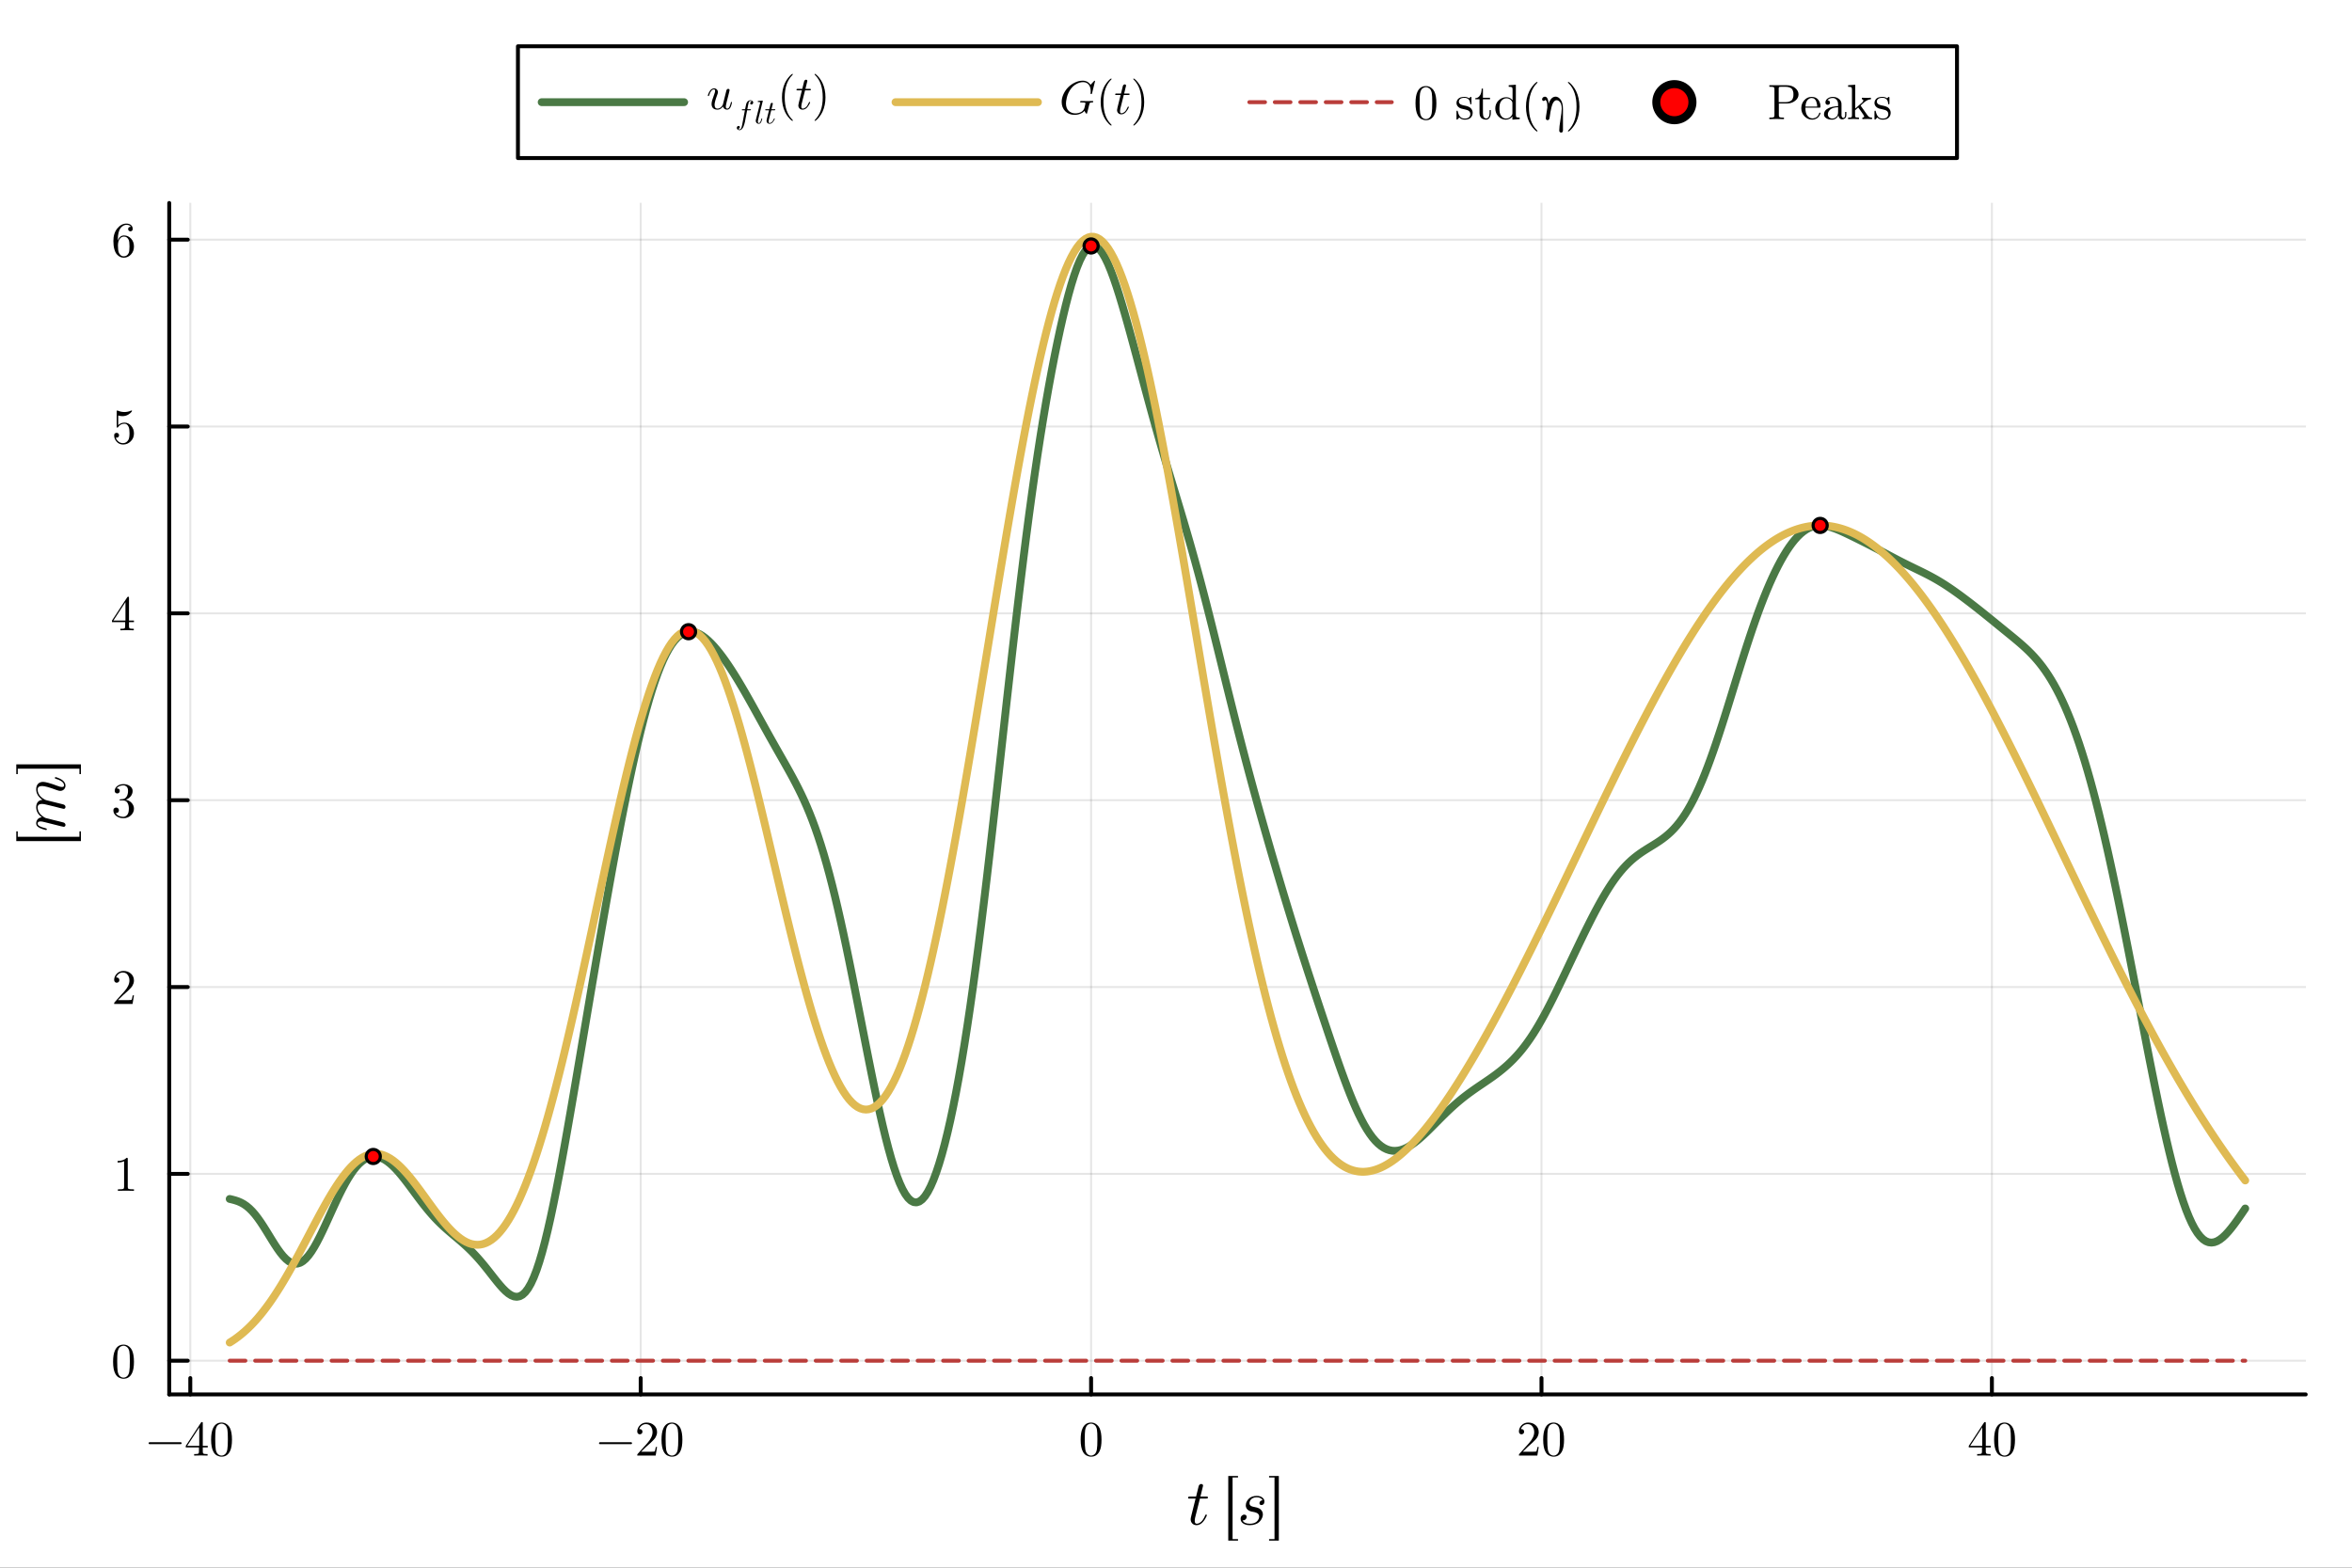 <?xml version="1.0" encoding="utf-8"?>
<svg xmlns="http://www.w3.org/2000/svg" xmlns:xlink="http://www.w3.org/1999/xlink" width="600" height="400" viewBox="0 0 2400 1600">
<rect x="0" y="0" width="2400" height="1600" fill="#333333" stroke="none"/>
<defs>
  <clipPath id="clip360">
    <rect x="0" y="0" width="2400" height="1600"/>
  </clipPath>
</defs>
<path clip-path="url(#clip360)" d="M0 1600 L2400 1600 L2400 0 L0 0  Z" fill="#ffffff" fill-rule="evenodd" fill-opacity="1"/>
<defs>
  <clipPath id="clip361">
    <rect x="480" y="0" width="1681" height="1600"/>
  </clipPath>
</defs>
<path clip-path="url(#clip360)" d="M172.691 1423.18 L2352.76 1423.18 L2352.76 207.176 L172.691 207.176  Z" fill="#ffffff" fill-rule="evenodd" fill-opacity="1"/>
<defs>
  <clipPath id="clip362">
    <rect x="172" y="207" width="2181" height="1217"/>
  </clipPath>
</defs>
<polyline clip-path="url(#clip362)" style="stroke:#000000; stroke-linecap:round; stroke-linejoin:round; stroke-width:2; stroke-opacity:0.1; fill:none" points="194.177,1423.18 194.177,207.176 "/>
<polyline clip-path="url(#clip362)" style="stroke:#000000; stroke-linecap:round; stroke-linejoin:round; stroke-width:2; stroke-opacity:0.1; fill:none" points="653.767,1423.18 653.767,207.176 "/>
<polyline clip-path="url(#clip362)" style="stroke:#000000; stroke-linecap:round; stroke-linejoin:round; stroke-width:2; stroke-opacity:0.1; fill:none" points="1113.36,1423.18 1113.36,207.176 "/>
<polyline clip-path="url(#clip362)" style="stroke:#000000; stroke-linecap:round; stroke-linejoin:round; stroke-width:2; stroke-opacity:0.1; fill:none" points="1572.95,1423.18 1572.95,207.176 "/>
<polyline clip-path="url(#clip362)" style="stroke:#000000; stroke-linecap:round; stroke-linejoin:round; stroke-width:2; stroke-opacity:0.1; fill:none" points="2032.54,1423.18 2032.54,207.176 "/>
<polyline clip-path="url(#clip360)" style="stroke:#000000; stroke-linecap:round; stroke-linejoin:round; stroke-width:4; stroke-opacity:1; fill:none" points="172.691,1423.18 2352.76,1423.18 "/>
<polyline clip-path="url(#clip360)" style="stroke:#000000; stroke-linecap:round; stroke-linejoin:round; stroke-width:4; stroke-opacity:1; fill:none" points="194.177,1423.18 194.177,1406.48 "/>
<polyline clip-path="url(#clip360)" style="stroke:#000000; stroke-linecap:round; stroke-linejoin:round; stroke-width:4; stroke-opacity:1; fill:none" points="653.767,1423.18 653.767,1406.48 "/>
<polyline clip-path="url(#clip360)" style="stroke:#000000; stroke-linecap:round; stroke-linejoin:round; stroke-width:4; stroke-opacity:1; fill:none" points="1113.36,1423.18 1113.36,1406.48 "/>
<polyline clip-path="url(#clip360)" style="stroke:#000000; stroke-linecap:round; stroke-linejoin:round; stroke-width:4; stroke-opacity:1; fill:none" points="1572.95,1423.18 1572.95,1406.48 "/>
<polyline clip-path="url(#clip360)" style="stroke:#000000; stroke-linecap:round; stroke-linejoin:round; stroke-width:4; stroke-opacity:1; fill:none" points="2032.54,1423.18 2032.54,1406.48 "/>
<path clip-path="url(#clip360)" d="M185.036 1472.22 Q185.333 1472.51 185.333 1472.93 Q185.333 1473.35 185.036 1473.65 Q184.74 1473.94 184.32 1473.94 L152.65 1473.94 Q152.23 1473.94 151.934 1473.65 Q151.637 1473.35 151.637 1472.93 Q151.637 1472.51 151.934 1472.22 Q152.23 1471.92 152.65 1471.92 L184.32 1471.92 Q184.74 1471.92 185.036 1472.22 Z" fill="#000000" fill-rule="nonzero" fill-opacity="1" /><path clip-path="url(#clip360)" d="M189.557 1477.23 L189.557 1475.67 L205.096 1451.93 Q205.491 1451.32 206.108 1451.34 Q206.677 1451.34 206.8 1451.56 Q206.924 1451.79 206.924 1452.65 L206.924 1475.67 L211.988 1475.67 L211.988 1477.23 L206.924 1477.23 L206.924 1481.63 Q206.924 1483.08 207.516 1483.55 Q208.134 1484.02 210.753 1484.02 L211.815 1484.02 L211.815 1485.58 Q209.74 1485.43 204.947 1485.43 Q200.18 1485.43 198.104 1485.58 L198.104 1484.02 L199.167 1484.02 Q201.785 1484.02 202.403 1483.58 Q203.02 1483.11 203.02 1481.63 L203.02 1477.23 L189.557 1477.23 M190.99 1475.67 L203.317 1475.67 L203.317 1456.8 L190.99 1475.67 Z" fill="#000000" fill-rule="nonzero" fill-opacity="1" /><path clip-path="url(#clip360)" d="M215.422 1469.4 Q215.422 1461.96 217.299 1457.91 Q219.918 1451.88 226.093 1451.88 Q227.403 1451.88 228.761 1452.26 Q230.145 1452.6 231.874 1453.96 Q233.628 1455.32 234.69 1457.54 Q236.716 1461.84 236.716 1469.4 Q236.716 1476.79 234.838 1480.81 Q232.096 1486.69 226.044 1486.69 Q223.771 1486.69 221.449 1485.53 Q219.152 1484.37 217.694 1481.58 Q215.422 1477.4 215.422 1469.4 M219.621 1468.78 Q219.621 1476.41 220.165 1479.45 Q220.782 1482.74 222.462 1484.17 Q224.167 1485.58 226.044 1485.58 Q228.07 1485.58 229.749 1484.07 Q231.454 1482.54 231.973 1479.26 Q232.541 1476.02 232.516 1468.78 Q232.516 1461.74 232.022 1458.92 Q231.355 1455.64 229.577 1454.33 Q227.823 1453 226.044 1453 Q225.377 1453 224.661 1453.19 Q223.969 1453.39 222.956 1453.96 Q221.943 1454.53 221.153 1455.94 Q220.387 1457.34 220.016 1459.47 Q219.621 1462.21 219.621 1468.78 Z" fill="#000000" fill-rule="nonzero" fill-opacity="1" /><path clip-path="url(#clip360)" d="M644.626 1472.22 Q644.923 1472.51 644.923 1472.93 Q644.923 1473.35 644.626 1473.65 Q644.33 1473.94 643.91 1473.94 L612.24 1473.94 Q611.82 1473.94 611.524 1473.65 Q611.227 1473.35 611.227 1472.93 Q611.227 1472.51 611.524 1472.22 Q611.82 1471.92 612.24 1471.92 L643.91 1471.92 Q644.33 1471.92 644.626 1472.22 Z" fill="#000000" fill-rule="nonzero" fill-opacity="1" /><path clip-path="url(#clip360)" d="M650.259 1485.58 Q650.259 1484.67 650.333 1484.39 Q650.432 1484.12 650.827 1483.7 L660.535 1472.88 Q665.847 1466.9 665.847 1461.69 Q665.847 1458.31 664.068 1455.89 Q662.314 1453.47 659.078 1453.47 Q656.855 1453.47 654.977 1454.82 Q653.1 1456.18 652.235 1458.6 Q652.383 1458.55 652.902 1458.55 Q654.162 1458.55 654.854 1459.34 Q655.57 1460.14 655.57 1461.2 Q655.57 1462.56 654.681 1463.22 Q653.816 1463.87 652.951 1463.87 Q652.606 1463.87 652.136 1463.79 Q651.692 1463.72 650.975 1463.03 Q650.259 1462.31 650.259 1461.05 Q650.259 1457.52 652.927 1454.7 Q655.619 1451.88 659.72 1451.88 Q664.364 1451.88 667.403 1454.65 Q670.466 1457.39 670.466 1461.69 Q670.466 1463.2 669.997 1464.58 Q669.552 1465.94 668.934 1467 Q668.342 1468.07 666.711 1469.77 Q665.081 1471.47 663.771 1472.68 Q662.462 1473.9 659.523 1476.46 L654.162 1481.68 L663.277 1481.68 Q667.724 1481.68 668.07 1481.28 Q668.564 1480.57 669.182 1476.79 L670.466 1476.79 L669.033 1485.58 L650.259 1485.58 Z" fill="#000000" fill-rule="nonzero" fill-opacity="1" /><path clip-path="url(#clip360)" d="M675.012 1469.4 Q675.012 1461.96 676.889 1457.91 Q679.508 1451.88 685.683 1451.88 Q686.993 1451.88 688.351 1452.26 Q689.735 1452.6 691.464 1453.96 Q693.218 1455.32 694.28 1457.54 Q696.306 1461.84 696.306 1469.4 Q696.306 1476.79 694.428 1480.81 Q691.686 1486.69 685.634 1486.69 Q683.361 1486.69 681.039 1485.53 Q678.742 1484.37 677.284 1481.58 Q675.012 1477.4 675.012 1469.4 M679.211 1468.78 Q679.211 1476.41 679.755 1479.45 Q680.372 1482.74 682.052 1484.17 Q683.757 1485.58 685.634 1485.58 Q687.66 1485.58 689.339 1484.07 Q691.044 1482.54 691.563 1479.26 Q692.131 1476.02 692.106 1468.78 Q692.106 1461.74 691.612 1458.92 Q690.945 1455.64 689.167 1454.33 Q687.413 1453 685.634 1453 Q684.967 1453 684.251 1453.19 Q683.559 1453.39 682.546 1453.96 Q681.533 1454.53 680.743 1455.94 Q679.977 1457.34 679.606 1459.47 Q679.211 1462.21 679.211 1468.78 Z" fill="#000000" fill-rule="nonzero" fill-opacity="1" /><path clip-path="url(#clip360)" d="M1102.71 1469.4 Q1102.71 1461.96 1104.59 1457.91 Q1107.21 1451.88 1113.38 1451.88 Q1114.69 1451.88 1116.05 1452.26 Q1117.43 1452.6 1119.16 1453.96 Q1120.92 1455.32 1121.98 1457.54 Q1124 1461.84 1124 1469.4 Q1124 1476.79 1122.13 1480.81 Q1119.38 1486.69 1113.33 1486.69 Q1111.06 1486.69 1108.74 1485.53 Q1106.44 1484.37 1104.98 1481.58 Q1102.71 1477.4 1102.71 1469.4 M1106.91 1468.78 Q1106.91 1476.41 1107.45 1479.45 Q1108.07 1482.74 1109.75 1484.17 Q1111.45 1485.58 1113.33 1485.58 Q1115.36 1485.58 1117.04 1484.07 Q1118.74 1482.54 1119.26 1479.26 Q1119.83 1476.02 1119.8 1468.78 Q1119.8 1461.74 1119.31 1458.92 Q1118.64 1455.64 1116.86 1454.33 Q1115.11 1453 1113.33 1453 Q1112.66 1453 1111.95 1453.19 Q1111.26 1453.39 1110.24 1453.96 Q1109.23 1454.53 1108.44 1455.94 Q1107.67 1457.34 1107.3 1459.47 Q1106.91 1462.21 1106.91 1468.78 Z" fill="#000000" fill-rule="nonzero" fill-opacity="1" /><path clip-path="url(#clip360)" d="M1549.92 1485.58 Q1549.92 1484.67 1550 1484.39 Q1550.1 1484.12 1550.49 1483.7 L1560.2 1472.88 Q1565.51 1466.9 1565.51 1461.69 Q1565.51 1458.31 1563.73 1455.89 Q1561.98 1453.47 1558.74 1453.47 Q1556.52 1453.47 1554.64 1454.82 Q1552.76 1456.18 1551.9 1458.6 Q1552.05 1458.55 1552.57 1458.55 Q1553.83 1458.55 1554.52 1459.34 Q1555.23 1460.14 1555.23 1461.2 Q1555.23 1462.56 1554.34 1463.22 Q1553.48 1463.87 1552.62 1463.87 Q1552.27 1463.87 1551.8 1463.79 Q1551.36 1463.72 1550.64 1463.03 Q1549.92 1462.31 1549.92 1461.05 Q1549.92 1457.52 1552.59 1454.7 Q1555.28 1451.88 1559.38 1451.88 Q1564.03 1451.88 1567.07 1454.65 Q1570.13 1457.39 1570.13 1461.69 Q1570.13 1463.2 1569.66 1464.58 Q1569.22 1465.94 1568.6 1467 Q1568.01 1468.07 1566.38 1469.77 Q1564.75 1471.47 1563.44 1472.68 Q1562.13 1473.9 1559.19 1476.46 L1553.83 1481.68 L1562.94 1481.68 Q1567.39 1481.68 1567.73 1481.28 Q1568.23 1480.57 1568.85 1476.79 L1570.13 1476.79 L1568.7 1485.58 L1549.92 1485.58 Z" fill="#000000" fill-rule="nonzero" fill-opacity="1" /><path clip-path="url(#clip360)" d="M1574.68 1469.4 Q1574.68 1461.96 1576.55 1457.91 Q1579.17 1451.88 1585.35 1451.88 Q1586.66 1451.88 1588.02 1452.26 Q1589.4 1452.6 1591.13 1453.96 Q1592.88 1455.32 1593.94 1457.54 Q1595.97 1461.84 1595.97 1469.4 Q1595.97 1476.79 1594.09 1480.81 Q1591.35 1486.69 1585.3 1486.69 Q1583.03 1486.69 1580.7 1485.53 Q1578.41 1484.37 1576.95 1481.58 Q1574.68 1477.4 1574.68 1469.4 M1578.88 1468.78 Q1578.88 1476.41 1579.42 1479.45 Q1580.04 1482.74 1581.72 1484.17 Q1583.42 1485.58 1585.3 1485.58 Q1587.32 1485.58 1589 1484.07 Q1590.71 1482.54 1591.23 1479.26 Q1591.8 1476.02 1591.77 1468.78 Q1591.77 1461.74 1591.28 1458.92 Q1590.61 1455.64 1588.83 1454.33 Q1587.08 1453 1585.3 1453 Q1584.63 1453 1583.91 1453.19 Q1583.22 1453.39 1582.21 1453.96 Q1581.2 1454.53 1580.41 1455.94 Q1579.64 1457.34 1579.27 1459.47 Q1578.88 1462.21 1578.88 1468.78 Z" fill="#000000" fill-rule="nonzero" fill-opacity="1" /><path clip-path="url(#clip360)" d="M2008.96 1477.23 L2008.96 1475.67 L2024.5 1451.93 Q2024.89 1451.32 2025.51 1451.34 Q2026.08 1451.34 2026.2 1451.56 Q2026.32 1451.79 2026.32 1452.65 L2026.32 1475.67 L2031.39 1475.67 L2031.39 1477.23 L2026.32 1477.23 L2026.32 1481.63 Q2026.32 1483.08 2026.92 1483.55 Q2027.53 1484.02 2030.15 1484.02 L2031.21 1484.02 L2031.21 1485.58 Q2029.14 1485.43 2024.35 1485.43 Q2019.58 1485.43 2017.5 1485.58 L2017.5 1484.02 L2018.57 1484.02 Q2021.19 1484.02 2021.8 1483.58 Q2022.42 1483.11 2022.42 1481.63 L2022.42 1477.23 L2008.96 1477.23 M2010.39 1475.67 L2022.72 1475.67 L2022.72 1456.8 L2010.39 1475.67 Z" fill="#000000" fill-rule="nonzero" fill-opacity="1" /><path clip-path="url(#clip360)" d="M2034.82 1469.4 Q2034.82 1461.96 2036.7 1457.91 Q2039.32 1451.88 2045.49 1451.88 Q2046.8 1451.88 2048.16 1452.26 Q2049.54 1452.6 2051.27 1453.96 Q2053.03 1455.32 2054.09 1457.54 Q2056.12 1461.84 2056.12 1469.4 Q2056.12 1476.79 2054.24 1480.81 Q2051.5 1486.69 2045.44 1486.69 Q2043.17 1486.69 2040.85 1485.53 Q2038.55 1484.37 2037.09 1481.58 Q2034.82 1477.4 2034.82 1469.4 M2039.02 1468.78 Q2039.02 1476.41 2039.56 1479.45 Q2040.18 1482.74 2041.86 1484.17 Q2043.57 1485.58 2045.44 1485.58 Q2047.47 1485.58 2049.15 1484.07 Q2050.85 1482.54 2051.37 1479.26 Q2051.94 1476.02 2051.92 1468.78 Q2051.92 1461.74 2051.42 1458.92 Q2050.76 1455.64 2048.98 1454.33 Q2047.22 1453 2045.44 1453 Q2044.78 1453 2044.06 1453.19 Q2043.37 1453.39 2042.36 1453.96 Q2041.34 1454.53 2040.55 1455.94 Q2039.79 1457.34 2039.42 1459.47 Q2039.02 1462.21 2039.02 1468.78 Z" fill="#000000" fill-rule="nonzero" fill-opacity="1" /><path clip-path="url(#clip360)" d="M1232.58 1528.17 Q1232.58 1529.07 1232.16 1529.3 Q1231.74 1529.49 1230.58 1529.49 L1224.4 1529.49 L1219.51 1548.94 Q1219.12 1550.65 1219.12 1552.1 Q1219.12 1553.71 1219.6 1554.42 Q1220.12 1555.13 1221.18 1555.13 Q1223.27 1555.13 1225.53 1553.23 Q1227.81 1551.33 1229.75 1546.69 Q1230 1546.08 1230.13 1545.95 Q1230.29 1545.79 1230.71 1545.79 Q1231.52 1545.79 1231.52 1546.43 Q1231.52 1546.66 1231.07 1547.69 Q1230.65 1548.72 1229.72 1550.23 Q1228.81 1551.75 1227.62 1553.16 Q1226.46 1554.58 1224.69 1555.61 Q1222.92 1556.61 1221.02 1556.61 Q1218.35 1556.61 1216.64 1554.9 Q1214.96 1553.19 1214.96 1550.52 Q1214.96 1549.65 1215.64 1546.88 Q1216.32 1544.08 1219.99 1529.49 L1214.16 1529.49 Q1213.35 1529.49 1213.03 1529.46 Q1212.74 1529.43 1212.52 1529.27 Q1212.32 1529.07 1212.32 1528.69 Q1212.32 1528.07 1212.58 1527.82 Q1212.84 1527.53 1213.16 1527.49 Q1213.52 1527.43 1214.32 1527.43 L1220.5 1527.43 L1223.08 1516.96 Q1223.34 1515.93 1223.98 1515.35 Q1224.66 1514.74 1225.05 1514.68 Q1225.43 1514.58 1225.72 1514.58 Q1226.59 1514.58 1227.11 1515.06 Q1227.62 1515.51 1227.62 1516.35 Q1227.62 1516.8 1224.92 1527.43 L1230.71 1527.43 Q1231.45 1527.43 1231.74 1527.46 Q1232.07 1527.49 1232.32 1527.66 Q1232.58 1527.82 1232.58 1528.17 Z" fill="#000000" fill-rule="nonzero" fill-opacity="1" /><path clip-path="url(#clip360)" d="M1253.33 1572.36 L1253.33 1506.4 L1263.28 1506.4 L1263.28 1507.91 L1257.74 1507.91 L1257.74 1570.84 L1263.28 1570.84 L1263.28 1572.36 L1253.33 1572.36 Z" fill="#000000" fill-rule="nonzero" fill-opacity="1" /><path clip-path="url(#clip360)" d="M1290.22 1532.39 Q1290.22 1534.19 1289.32 1535.16 Q1288.41 1536.09 1287.19 1536.09 Q1286.19 1536.09 1285.64 1535.51 Q1285.13 1534.93 1285.13 1534.16 Q1285.13 1533.03 1286.03 1532.13 Q1286.96 1531.23 1288.32 1531.2 Q1287.87 1530.01 1286.67 1529.3 Q1285.48 1528.56 1284.42 1528.36 Q1283.39 1528.17 1282.36 1528.17 Q1280.33 1528.17 1278.78 1528.81 Q1277.24 1529.46 1276.47 1530.46 Q1275.69 1531.42 1275.34 1532.36 Q1274.98 1533.29 1274.98 1534.1 Q1274.98 1534.81 1275.14 1535.38 Q1275.34 1535.93 1275.79 1536.35 Q1276.24 1536.74 1276.56 1537 Q1276.92 1537.25 1277.69 1537.48 Q1278.46 1537.7 1278.78 1537.8 Q1279.11 1537.86 1280.01 1538.06 Q1281.88 1538.44 1282.71 1538.67 Q1283.55 1538.86 1284.65 1539.41 Q1285.77 1539.96 1286.61 1540.83 Q1288.64 1542.86 1288.64 1545.66 Q1288.64 1546.69 1288.28 1547.95 Q1287.96 1549.2 1287.03 1550.78 Q1286.09 1552.36 1284.68 1553.61 Q1283.26 1554.87 1280.81 1555.74 Q1278.4 1556.61 1275.37 1556.61 Q1271.15 1556.61 1268.54 1554.84 Q1265.93 1553.03 1265.93 1550.2 Q1265.93 1548.14 1267.06 1547.01 Q1268.19 1545.85 1269.64 1545.85 Q1270.73 1545.85 1271.41 1546.46 Q1272.09 1547.04 1272.09 1548.14 Q1272.09 1549.62 1270.89 1550.75 Q1269.7 1551.87 1267.93 1551.65 Q1269.44 1555.13 1275.43 1555.13 Q1277.69 1555.13 1279.43 1554.55 Q1281.2 1553.94 1282.17 1553.1 Q1283.16 1552.23 1283.81 1551.17 Q1284.45 1550.1 1284.65 1549.3 Q1284.87 1548.49 1284.87 1547.88 Q1284.87 1546.82 1284.45 1546.01 Q1284.03 1545.21 1283.45 1544.76 Q1282.91 1544.27 1281.84 1543.89 Q1280.81 1543.47 1280.07 1543.31 Q1279.33 1543.15 1278.01 1542.89 Q1277.4 1542.76 1277.01 1542.7 Q1276.63 1542.6 1275.82 1542.34 Q1275.05 1542.05 1274.5 1541.76 Q1273.99 1541.47 1273.31 1540.96 Q1272.63 1540.44 1272.21 1539.83 Q1271.8 1539.22 1271.51 1538.32 Q1271.22 1537.41 1271.22 1536.35 Q1271.22 1535.38 1271.51 1534.23 Q1271.83 1533.07 1272.63 1531.71 Q1273.47 1530.36 1274.66 1529.27 Q1275.85 1528.17 1277.85 1527.46 Q1279.88 1526.72 1282.36 1526.72 Q1285.97 1526.72 1288.09 1528.4 Q1290.22 1530.04 1290.22 1532.39 Z" fill="#000000" fill-rule="nonzero" fill-opacity="1" /><path clip-path="url(#clip360)" d="M1294.97 1570.84 L1300.51 1570.84 L1300.51 1507.91 L1294.97 1507.91 L1294.97 1506.4 L1304.92 1506.4 L1304.92 1572.36 L1294.97 1572.36 L1294.97 1570.84 Z" fill="#000000" fill-rule="nonzero" fill-opacity="1" /><polyline clip-path="url(#clip362)" style="stroke:#000000; stroke-linecap:round; stroke-linejoin:round; stroke-width:2; stroke-opacity:0.1; fill:none" points="172.691,1388.76 2352.76,1388.76 "/>
<polyline clip-path="url(#clip362)" style="stroke:#000000; stroke-linecap:round; stroke-linejoin:round; stroke-width:2; stroke-opacity:0.1; fill:none" points="172.691,1198.07 2352.76,1198.07 "/>
<polyline clip-path="url(#clip362)" style="stroke:#000000; stroke-linecap:round; stroke-linejoin:round; stroke-width:2; stroke-opacity:0.1; fill:none" points="172.691,1007.38 2352.76,1007.38 "/>
<polyline clip-path="url(#clip362)" style="stroke:#000000; stroke-linecap:round; stroke-linejoin:round; stroke-width:2; stroke-opacity:0.1; fill:none" points="172.691,816.689 2352.76,816.689 "/>
<polyline clip-path="url(#clip362)" style="stroke:#000000; stroke-linecap:round; stroke-linejoin:round; stroke-width:2; stroke-opacity:0.1; fill:none" points="172.691,625.997 2352.76,625.997 "/>
<polyline clip-path="url(#clip362)" style="stroke:#000000; stroke-linecap:round; stroke-linejoin:round; stroke-width:2; stroke-opacity:0.1; fill:none" points="172.691,435.305 2352.76,435.305 "/>
<polyline clip-path="url(#clip362)" style="stroke:#000000; stroke-linecap:round; stroke-linejoin:round; stroke-width:2; stroke-opacity:0.1; fill:none" points="172.691,244.614 2352.76,244.614 "/>
<polyline clip-path="url(#clip360)" style="stroke:#000000; stroke-linecap:round; stroke-linejoin:round; stroke-width:4; stroke-opacity:1; fill:none" points="172.691,1423.18 172.691,207.176 "/>
<polyline clip-path="url(#clip360)" style="stroke:#000000; stroke-linecap:round; stroke-linejoin:round; stroke-width:4; stroke-opacity:1; fill:none" points="172.691,1388.76 191.588,1388.76 "/>
<polyline clip-path="url(#clip360)" style="stroke:#000000; stroke-linecap:round; stroke-linejoin:round; stroke-width:4; stroke-opacity:1; fill:none" points="172.691,1198.07 191.588,1198.07 "/>
<polyline clip-path="url(#clip360)" style="stroke:#000000; stroke-linecap:round; stroke-linejoin:round; stroke-width:4; stroke-opacity:1; fill:none" points="172.691,1007.38 191.588,1007.38 "/>
<polyline clip-path="url(#clip360)" style="stroke:#000000; stroke-linecap:round; stroke-linejoin:round; stroke-width:4; stroke-opacity:1; fill:none" points="172.691,816.689 191.588,816.689 "/>
<polyline clip-path="url(#clip360)" style="stroke:#000000; stroke-linecap:round; stroke-linejoin:round; stroke-width:4; stroke-opacity:1; fill:none" points="172.691,625.997 191.588,625.997 "/>
<polyline clip-path="url(#clip360)" style="stroke:#000000; stroke-linecap:round; stroke-linejoin:round; stroke-width:4; stroke-opacity:1; fill:none" points="172.691,435.305 191.588,435.305 "/>
<polyline clip-path="url(#clip360)" style="stroke:#000000; stroke-linecap:round; stroke-linejoin:round; stroke-width:4; stroke-opacity:1; fill:none" points="172.691,244.614 191.588,244.614 "/>
<path clip-path="url(#clip360)" d="M115.397 1389.86 Q115.397 1382.43 117.274 1378.38 Q119.893 1372.35 126.068 1372.35 Q127.378 1372.35 128.736 1372.72 Q130.12 1373.07 131.849 1374.42 Q133.603 1375.78 134.665 1378.01 Q136.691 1382.3 136.691 1389.86 Q136.691 1397.25 134.813 1401.28 Q132.071 1407.16 126.019 1407.16 Q123.746 1407.16 121.424 1406 Q119.127 1404.83 117.669 1402.04 Q115.397 1397.87 115.397 1389.86 M119.596 1389.25 Q119.596 1396.88 120.14 1399.92 Q120.757 1403.2 122.437 1404.64 Q124.142 1406.04 126.019 1406.04 Q128.045 1406.04 129.724 1404.54 Q131.429 1403.01 131.948 1399.72 Q132.516 1396.48 132.491 1389.25 Q132.491 1382.21 131.997 1379.39 Q131.33 1376.1 129.552 1374.79 Q127.798 1373.46 126.019 1373.46 Q125.352 1373.46 124.636 1373.66 Q123.944 1373.86 122.931 1374.42 Q121.918 1374.99 121.128 1376.4 Q120.362 1377.81 119.991 1379.93 Q119.596 1382.68 119.596 1389.25 Z" fill="#000000" fill-rule="nonzero" fill-opacity="1" /><path clip-path="url(#clip360)" d="M119.991 1186.47 L119.991 1184.89 Q126.068 1184.89 129.206 1181.66 Q130.07 1181.66 130.219 1181.86 Q130.367 1182.05 130.367 1182.97 L130.367 1211.35 Q130.367 1212.86 131.108 1213.33 Q131.849 1213.8 135.085 1213.8 L136.691 1213.8 L136.691 1215.35 Q134.912 1215.2 128.489 1215.2 Q122.066 1215.2 120.312 1215.35 L120.312 1213.8 L121.918 1213.8 Q125.105 1213.8 125.871 1213.35 Q126.637 1212.88 126.637 1211.35 L126.637 1185.14 Q123.993 1186.47 119.991 1186.47 Z" fill="#000000" fill-rule="nonzero" fill-opacity="1" /><path clip-path="url(#clip360)" d="M116.483 1024.66 Q116.483 1023.75 116.558 1023.48 Q116.656 1023.2 117.052 1022.78 L126.76 1011.96 Q132.071 1005.99 132.071 1000.77 Q132.071 997.388 130.293 994.968 Q128.539 992.547 125.303 992.547 Q123.079 992.547 121.202 993.905 Q119.324 995.264 118.46 997.685 Q118.608 997.635 119.127 997.635 Q120.387 997.635 121.078 998.426 Q121.795 999.217 121.795 1000.28 Q121.795 1001.64 120.905 1002.3 Q120.041 1002.95 119.176 1002.95 Q118.83 1002.95 118.361 1002.87 Q117.916 1002.8 117.2 1002.11 Q116.483 1001.39 116.483 1000.13 Q116.483 996.598 119.151 993.782 Q121.844 990.966 125.945 990.966 Q130.589 990.966 133.628 993.732 Q136.691 996.474 136.691 1000.77 Q136.691 1002.28 136.221 1003.66 Q135.777 1005.02 135.159 1006.08 Q134.566 1007.15 132.936 1008.85 Q131.305 1010.56 129.996 1011.77 Q128.687 1012.98 125.747 1015.55 L120.387 1020.76 L129.502 1020.76 Q133.949 1020.76 134.295 1020.36 Q134.789 1019.65 135.406 1015.87 L136.691 1015.87 L135.258 1024.66 L116.483 1024.66 Z" fill="#000000" fill-rule="nonzero" fill-opacity="1" /><path clip-path="url(#clip360)" d="M115.693 827.151 Q115.693 825.644 116.558 824.928 Q117.422 824.211 118.534 824.211 Q119.695 824.211 120.51 824.977 Q121.35 825.718 121.35 827.027 Q121.35 828.436 120.362 829.226 Q119.398 830.017 118.015 829.819 Q119.226 831.845 121.449 832.759 Q123.697 833.673 125.772 833.673 Q127.946 833.673 129.7 831.795 Q131.478 829.918 131.478 825.323 Q131.478 821.42 129.947 819.172 Q128.44 816.924 125.451 816.924 L123.227 816.924 Q122.462 816.924 122.239 816.85 Q122.017 816.776 122.017 816.356 Q122.017 815.862 122.783 815.763 Q123.549 815.763 124.759 815.615 Q127.699 815.516 129.255 812.971 Q130.663 810.6 130.663 807.215 Q130.663 804.127 129.181 802.843 Q127.723 801.534 125.821 801.534 Q124.043 801.534 122.091 802.275 Q120.14 803.016 119.077 804.671 Q122.215 804.671 122.215 807.215 Q122.215 808.327 121.498 809.068 Q120.807 809.785 119.645 809.785 Q118.534 809.785 117.793 809.093 Q117.052 808.376 117.052 807.166 Q117.052 804.276 119.621 802.275 Q122.215 800.274 126.019 800.274 Q129.774 800.274 132.541 802.25 Q135.332 804.226 135.332 807.265 Q135.332 810.254 133.356 812.7 Q131.38 815.145 128.242 816.158 Q132.096 816.924 134.393 819.542 Q136.691 822.136 136.691 825.323 Q136.691 829.275 133.578 832.19 Q130.466 835.081 125.92 835.081 Q121.721 835.081 118.707 832.808 Q115.693 830.535 115.693 827.151 Z" fill="#000000" fill-rule="nonzero" fill-opacity="1" /><path clip-path="url(#clip360)" d="M114.26 634.928 L114.26 633.371 L129.799 609.631 Q130.194 609.014 130.811 609.038 Q131.38 609.038 131.503 609.261 Q131.627 609.483 131.627 610.348 L131.627 633.371 L136.691 633.371 L136.691 634.928 L131.627 634.928 L131.627 639.325 Q131.627 640.782 132.219 641.252 Q132.837 641.721 135.456 641.721 L136.518 641.721 L136.518 643.277 Q134.443 643.129 129.65 643.129 Q124.883 643.129 122.808 643.277 L122.808 641.721 L123.87 641.721 Q126.488 641.721 127.106 641.276 Q127.723 640.807 127.723 639.325 L127.723 634.928 L114.26 634.928 M115.693 633.371 L128.02 633.371 L128.02 614.498 L115.693 633.371 Z" fill="#000000" fill-rule="nonzero" fill-opacity="1" /><path clip-path="url(#clip360)" d="M116.483 444.433 Q116.483 442.926 117.299 442.358 Q118.114 441.765 118.978 441.765 Q120.14 441.765 120.807 442.506 Q121.498 443.223 121.498 444.236 Q121.498 445.249 120.807 445.99 Q120.14 446.706 118.978 446.706 Q118.41 446.706 118.114 446.607 Q118.781 448.929 120.807 450.609 Q122.857 452.289 125.55 452.289 Q128.934 452.289 130.96 449.003 Q132.17 446.879 132.17 442.062 Q132.17 437.813 131.256 435.688 Q129.848 432.452 126.958 432.452 Q122.857 432.452 120.436 435.985 Q120.14 436.429 119.794 436.454 Q119.3 436.454 119.176 436.182 Q119.077 435.886 119.077 435.12 L119.077 420.15 Q119.077 418.939 119.571 418.939 Q119.769 418.939 120.189 419.088 Q123.376 420.496 126.908 420.52 Q130.54 420.52 133.801 419.038 Q134.048 418.89 134.196 418.89 Q134.69 418.89 134.715 419.458 Q134.715 419.656 134.295 420.249 Q133.899 420.817 133.035 421.583 Q132.17 422.324 131.058 423.04 Q129.947 423.757 128.316 424.251 Q126.711 424.72 124.932 424.72 Q122.808 424.72 120.634 424.053 L120.634 433.91 Q123.252 431.341 127.056 431.341 Q131.108 431.341 133.899 434.601 Q136.691 437.862 136.691 442.408 Q136.691 447.175 133.381 450.436 Q130.095 453.697 125.648 453.697 Q121.597 453.697 119.028 450.807 Q116.483 447.917 116.483 444.433 Z" fill="#000000" fill-rule="nonzero" fill-opacity="1" /><path clip-path="url(#clip360)" d="M115.693 245.911 Q115.693 237.956 119.744 233.089 Q123.796 228.198 129.008 228.198 Q132.047 228.198 133.726 229.755 Q135.431 231.286 135.431 233.658 Q135.431 234.967 134.665 235.535 Q133.899 236.103 133.109 236.103 Q132.195 236.103 131.478 235.486 Q130.762 234.868 130.762 233.756 Q130.762 231.484 133.553 231.484 Q132.244 229.458 129.107 229.458 Q128.143 229.458 127.155 229.755 Q126.167 230.026 124.883 230.965 Q123.598 231.904 122.61 233.386 Q121.622 234.868 120.93 237.66 Q120.238 240.451 120.238 244.082 L120.238 245.293 Q122.313 240.278 126.562 240.303 Q130.811 240.303 133.751 243.539 Q136.691 246.775 136.691 251.568 Q136.691 256.484 133.628 259.744 Q130.564 263.005 126.266 263.005 Q124.339 263.005 122.585 262.19 Q120.856 261.4 119.226 259.572 Q117.62 257.743 116.656 254.236 Q115.693 250.728 115.693 245.911 M120.337 250.456 Q120.337 255.421 121.251 257.793 Q121.399 258.188 121.721 258.732 Q122.066 259.275 122.635 259.991 Q123.227 260.683 124.191 261.153 Q125.154 261.597 126.266 261.597 Q129.65 261.597 131.281 258.312 Q132.145 256.484 132.145 251.518 Q132.145 246.454 131.231 244.601 Q129.675 241.464 126.513 241.464 Q124.389 241.464 122.906 242.921 Q121.449 244.379 120.881 246.331 Q120.337 248.282 120.337 250.456 Z" fill="#000000" fill-rule="nonzero" fill-opacity="1" /><path clip-path="url(#clip360)" d="M82.573 858.441 L16.616 858.441 L16.616 848.489 L18.13 848.489 L18.13 854.029 L81.06 854.029 L81.06 848.489 L82.573 848.489 L82.573 858.441 Z" fill="#000000" fill-rule="nonzero" fill-opacity="1" /><path clip-path="url(#clip360)" d="M56.648 793.113 Q56.905 793.113 57.904 793.403 Q58.902 793.693 60.448 794.402 Q61.994 795.078 63.411 796.044 Q64.796 796.978 65.826 798.524 Q66.825 800.038 66.825 801.777 Q66.825 804.095 65.279 805.641 Q63.733 807.187 61.414 807.187 Q60.158 807.187 57.775 806.318 Q46.889 802.228 42.992 802.228 Q38.387 802.228 38.387 805.802 Q38.387 807.831 39.224 809.667 Q40.062 811.503 41.221 812.694 Q42.381 813.886 43.701 814.82 Q45.022 815.754 45.891 816.173 Q46.761 816.559 47.147 816.656 L63.057 820.617 Q64.409 820.939 65.053 821.165 Q65.698 821.39 66.245 822.002 Q66.825 822.614 66.825 823.58 Q66.825 824.385 66.342 824.965 Q65.859 825.512 65.021 825.512 Q64.892 825.512 64.216 825.351 Q63.54 825.19 62.606 824.965 Q61.672 824.739 61.124 824.643 Q56.744 823.483 56.133 823.322 L48.468 821.487 Q44.667 820.488 42.992 820.488 Q38.387 820.488 38.387 824.063 Q38.387 825.834 39.063 827.509 Q39.708 829.152 40.609 830.279 Q41.511 831.406 42.767 832.437 Q43.991 833.435 44.828 833.95 Q45.633 834.433 46.438 834.82 L49.724 835.657 Q50.625 835.85 54.136 836.784 L60.094 838.234 Q64.538 839.264 64.957 839.49 Q65.859 839.812 66.342 840.52 Q66.825 841.229 66.825 841.937 Q66.825 842.743 66.342 843.29 Q65.859 843.838 65.021 843.838 Q64.892 843.838 64.409 843.741 Q63.926 843.644 63.25 843.483 Q62.574 843.322 62.187 843.258 L46.954 839.425 Q44.184 838.717 43.315 838.556 Q42.413 838.363 41.414 838.363 Q38.387 838.363 38.387 840.424 Q38.387 842.098 40.384 843.193 Q42.381 844.288 46.245 845.222 Q47.308 845.512 47.533 845.705 Q47.759 845.866 47.759 846.35 Q47.727 847.155 47.083 847.155 Q46.922 847.155 45.891 846.897 Q44.86 846.639 43.315 846.156 Q41.736 845.641 40.706 845.094 Q40.03 844.771 39.579 844.482 Q39.128 844.192 38.419 843.612 Q37.711 843.032 37.324 842.163 Q36.938 841.293 36.938 840.23 Q36.938 837.879 38.452 836.14 Q39.965 834.369 42.67 834.144 Q36.938 829.86 36.938 823.87 Q36.938 820.488 38.645 818.459 Q40.287 816.559 43.315 816.334 Q36.938 811.889 36.938 805.577 Q36.938 801.938 38.838 799.973 Q40.706 798.009 43.991 798.009 Q45.698 798.009 48.951 798.878 Q52.171 799.748 53.782 800.327 Q55.392 800.907 58.483 802.034 Q61.447 803.226 63.186 803.226 Q64.313 803.226 64.828 802.839 Q65.343 802.453 65.343 801.616 Q65.343 800.327 64.603 799.2 Q63.83 798.073 62.574 797.268 Q61.285 796.431 59.997 795.883 Q58.677 795.336 57.195 794.917 Q56.39 794.659 56.197 794.53 Q56.004 794.369 56.004 793.918 Q56.004 793.113 56.648 793.113 Z" fill="#000000" fill-rule="nonzero" fill-opacity="1" /><path clip-path="url(#clip360)" d="M81.06 790.065 L81.06 784.526 L18.13 784.526 L18.13 790.065 L16.616 790.065 L16.616 780.114 L82.573 780.114 L82.573 790.065 L81.06 790.065 Z" fill="#000000" fill-rule="nonzero" fill-opacity="1" /><polyline clip-path="url(#clip362)" style="stroke:#4a7945; stroke-linecap:round; stroke-linejoin:round; stroke-width:8; stroke-opacity:1; fill:none" points="234.391,1223.66 237.263,1224.35 240.136,1225.13 243.008,1226.1 245.881,1227.35 248.753,1228.94 251.625,1230.92 254.498,1233.34 257.37,1236.2 260.243,1239.5 263.115,1243.21 265.988,1247.28 268.86,1251.65 271.732,1256.22 274.605,1260.9 277.477,1265.58 280.35,1270.16 283.222,1274.5 286.095,1278.49 288.967,1282.02 291.84,1284.99 294.712,1287.31 297.584,1288.91 300.457,1289.72 303.329,1289.7 306.202,1288.86 309.074,1287.18 311.947,1284.69 314.819,1281.44 317.691,1277.49 320.564,1272.92 323.436,1267.8 326.309,1262.24 329.181,1256.33 332.054,1250.17 334.926,1243.87 337.799,1237.52 340.671,1231.21 343.543,1225.03 346.416,1219.05 349.288,1213.35 352.161,1207.98 355.033,1203 357.906,1198.45 360.778,1194.37 363.65,1190.78 366.523,1187.71 369.395,1185.17 372.268,1183.16 375.14,1181.69 378.013,1180.75 380.885,1180.32 383.758,1180.41 386.63,1180.98 389.502,1182.02 392.375,1183.49 395.247,1185.37 398.12,1187.62 400.992,1190.21 403.865,1193.11 406.737,1196.28 409.609,1199.67 412.482,1203.24 415.354,1206.96 418.227,1210.77 421.099,1214.64 423.972,1218.52 426.844,1222.38 429.717,1226.18 432.589,1229.88 435.461,1233.47 438.334,1236.91 441.206,1240.21 444.079,1243.35 446.951,1246.33 449.824,1249.16 452.696,1251.87 455.568,1254.46 458.441,1256.96 461.313,1259.41 464.186,1261.83 467.058,1264.25 469.931,1266.7 472.803,1269.21 475.676,1271.81 478.548,1274.52 481.42,1277.35 484.293,1280.33 487.165,1283.45 490.038,1286.72 492.91,1290.12 495.783,1293.64 498.655,1297.26 501.527,1300.93 504.4,1304.59 507.272,1308.19 510.145,1311.64 513.017,1314.85 515.89,1317.72 518.762,1320.15 521.635,1322 524.507,1323.17 527.379,1323.54 530.252,1323 533.124,1321.45 535.997,1318.81 538.869,1315.02 541.742,1310.03 544.614,1303.82 547.486,1296.41 550.359,1287.8 553.231,1278.05 556.104,1267.22 558.976,1255.38 561.849,1242.64 564.721,1229.08 567.594,1214.81 570.466,1199.92 573.338,1184.5 576.211,1168.66 579.083,1152.46 581.956,1136 584.828,1119.32 587.701,1102.49 590.573,1085.56 593.445,1068.56 596.318,1051.54 599.19,1034.51 602.063,1017.52 604.935,1000.58 607.808,983.71 610.68,966.939 613.553,950.289 616.425,933.783 619.297,917.448 622.17,901.312 625.042,885.404 627.915,869.756 630.787,854.4 633.66,839.369 636.532,824.696 639.404,810.414 642.277,796.557 645.149,783.154 648.022,770.237 650.894,757.834 653.767,745.974 656.639,734.683 659.512,723.988 662.384,713.912 665.256,704.478 668.129,695.708 671.001,687.619 673.874,680.228 676.746,673.545 679.619,667.58 682.491,662.332 685.363,657.8 688.236,653.974 691.108,650.838 693.981,648.374 696.853,646.554 699.726,645.35 702.598,644.728 705.47,644.655 708.343,645.092 711.215,646.004 714.088,647.354 716.96,649.108 719.833,651.232 722.705,653.696 725.578,656.471 728.45,659.53 731.322,662.849 734.195,666.406 737.067,670.182 739.94,674.158 742.812,678.316 745.685,682.643 748.557,687.123 751.429,691.741 754.302,696.484 757.174,701.339 760.047,706.29 762.919,711.324 765.792,716.424 768.664,721.575 771.537,726.761 774.409,731.967 777.281,737.176 780.154,742.375 783.026,747.554 785.899,752.703 788.771,757.82 791.644,762.904 794.516,767.965 797.388,773.014 800.261,778.07 803.133,783.162 806.006,788.32 808.878,793.582 811.751,798.992 814.623,804.596 817.496,810.443 820.368,816.582 823.24,823.063 826.113,829.933 828.985,837.238 831.858,845.017 834.73,853.304 837.603,862.126 840.475,871.503 843.347,881.445 846.22,891.956 849.092,903.029 851.965,914.649 854.837,926.793 857.71,939.43 860.582,952.522 863.455,966.021 866.327,979.878 869.199,994.034 872.072,1008.43 874.944,1022.99 877.817,1037.65 880.689,1052.34 883.562,1066.98 886.434,1081.48 889.306,1095.76 892.179,1109.74 895.051,1123.33 897.924,1136.44 900.796,1148.97 903.669,1160.85 906.541,1171.98 909.414,1182.28 912.286,1191.66 915.158,1200.07 918.031,1207.43 920.903,1213.68 923.776,1218.78 926.648,1222.7 929.521,1225.42 932.393,1226.91 935.265,1227.19 938.138,1226.25 941.01,1224.13 943.883,1220.83 946.755,1216.4 949.628,1210.86 952.5,1204.25 955.373,1196.59 958.245,1187.92 961.117,1178.25 963.99,1167.6 966.862,1155.99 969.735,1143.42 972.607,1129.88 975.48,1115.39 978.352,1099.93 981.224,1083.51 984.097,1066.12 986.969,1047.79 989.842,1028.5 992.714,1008.3 995.587,987.218 998.459,965.291 1001.33,942.577 1004.2,919.144 1007.08,895.068 1009.95,870.436 1012.82,845.344 1015.69,819.894 1018.57,794.192 1021.44,768.348 1024.31,742.471 1027.18,716.672 1030.06,691.057 1032.93,665.729 1035.8,640.785 1038.67,616.316 1041.55,592.404 1044.42,569.121 1047.29,546.529 1050.16,524.68 1053.04,503.61 1055.91,483.344 1058.78,463.896 1061.65,445.263 1064.53,427.436 1067.4,410.395 1070.27,394.116 1073.14,378.575 1076.01,363.751 1078.89,349.633 1081.76,336.223 1084.63,323.539 1087.5,311.617 1090.38,300.513 1093.25,290.299 1096.12,281.062 1098.99,272.893 1101.87,265.888 1104.74,260.134 1107.61,255.708 1110.48,252.664 1113.36,251.033 1116.23,250.818 1119.1,251.991 1121.97,254.499 1124.85,258.265 1127.72,263.19 1130.59,269.163 1133.46,276.065 1136.34,283.774 1139.21,292.173 1142.08,301.15 1144.95,310.604 1147.83,320.442 1150.7,330.585 1153.57,340.96 1156.44,351.505 1159.32,362.164 1162.19,372.886 1165.06,383.623 1167.93,394.335 1170.81,404.983 1173.68,415.534 1176.55,425.963 1179.42,436.25 1182.3,446.385 1185.17,456.367 1188.04,466.203 1190.91,475.913 1193.78,485.52 1196.66,495.057 1199.53,504.563 1202.4,514.077 1205.27,523.642 1208.15,533.296 1211.02,543.077 1213.89,553.015 1216.76,563.136 1219.64,573.456 1222.51,583.983 1225.38,594.719 1228.25,605.656 1231.13,616.779 1234,628.067 1236.87,639.494 1239.74,651.031 1242.62,662.646 1245.49,674.305 1248.36,685.977 1251.23,697.631 1254.11,709.237 1256.98,720.772 1259.85,732.213 1262.72,743.543 1265.6,754.75 1268.47,765.826 1271.34,776.765 1274.21,787.568 1277.09,798.237 1279.96,808.776 1282.83,819.193 1285.7,829.496 1288.58,839.694 1291.45,849.794 1294.32,859.804 1297.19,869.73 1300.07,879.576 1302.94,889.344 1305.81,899.034 1308.68,908.647 1311.55,918.179 1314.43,927.629 1317.3,936.994 1320.17,946.271 1323.04,955.462 1325.92,964.567 1328.79,973.589 1331.66,982.535 1334.53,991.412 1337.41,1000.23 1340.28,1008.99 1343.15,1017.71 1346.02,1026.39 1348.9,1035.04 1351.77,1043.65 1354.64,1052.22 1357.51,1060.74 1360.39,1069.19 1363.26,1077.55 1366.13,1085.79 1369,1093.87 1371.88,1101.75 1374.75,1109.39 1377.62,1116.75 1380.49,1123.79 1383.37,1130.45 1386.24,1136.71 1389.11,1142.54 1391.98,1147.9 1394.86,1152.78 1397.73,1157.15 1400.6,1161.03 1403.47,1164.39 1406.35,1167.25 1409.22,1169.62 1412.09,1171.51 1414.96,1172.93 1417.83,1173.9 1420.71,1174.45 1423.58,1174.58 1426.45,1174.33 1429.32,1173.72 1432.2,1172.76 1435.07,1171.49 1437.94,1169.93 1440.81,1168.11 1443.69,1166.05 1446.56,1163.79 1449.43,1161.35 1452.3,1158.76 1455.18,1156.05 1458.05,1153.25 1460.92,1150.39 1463.79,1147.5 1466.67,1144.59 1469.54,1141.69 1472.41,1138.82 1475.28,1136.01 1478.16,1133.25 1481.03,1130.56 1483.9,1127.96 1486.77,1125.45 1489.65,1123.02 1492.52,1120.68 1495.39,1118.43 1498.26,1116.26 1501.14,1114.16 1504.01,1112.12 1506.88,1110.12 1509.75,1108.16 1512.63,1106.22 1515.5,1104.27 1518.37,1102.31 1521.24,1100.31 1524.12,1098.27 1526.99,1096.15 1529.86,1093.95 1532.73,1091.65 1535.6,1089.24 1538.48,1086.69 1541.35,1083.99 1544.22,1081.14 1547.09,1078.1 1549.97,1074.87 1552.84,1071.44 1555.71,1067.79 1558.58,1063.91 1561.46,1059.81 1564.33,1055.47 1567.2,1050.91 1570.07,1046.12 1572.95,1041.11 1575.82,1035.91 1578.69,1030.53 1581.56,1024.99 1584.44,1019.31 1587.31,1013.51 1590.18,1007.62 1593.05,1001.67 1595.93,995.657 1598.8,989.617 1601.67,983.562 1604.54,977.508 1607.42,971.469 1610.29,965.459 1613.16,959.491 1616.03,953.58 1618.91,947.74 1621.78,941.989 1624.65,936.343 1627.52,930.822 1630.4,925.447 1633.27,920.236 1636.14,915.21 1639.01,910.388 1641.89,905.786 1644.76,901.418 1647.63,897.296 1650.5,893.426 1653.37,889.813 1656.25,886.454 1659.12,883.345 1661.99,880.475 1664.86,877.83 1667.74,875.393 1670.61,873.141 1673.48,871.049 1676.35,869.089 1679.23,867.228 1682.1,865.434 1684.97,863.669 1687.84,861.896 1690.72,860.077 1693.59,858.171 1696.46,856.14 1699.33,853.944 1702.21,851.547 1705.08,848.911 1707.95,846.005 1710.82,842.795 1713.7,839.257 1716.57,835.365 1719.44,831.102 1722.31,826.45 1725.19,821.401 1728.06,815.948 1730.93,810.09 1733.8,803.83 1736.68,797.177 1739.55,790.143 1742.42,782.745 1745.29,775.004 1748.17,766.945 1751.04,758.597 1753.91,749.991 1756.78,741.163 1759.66,732.152 1762.53,722.998 1765.4,713.743 1768.27,704.431 1771.14,695.107 1774.02,685.815 1776.89,676.598 1779.76,667.498 1782.63,658.554 1785.51,649.801 1788.38,641.272 1791.25,632.994 1794.12,624.991 1797,617.282 1799.87,609.88 1802.74,602.797 1805.61,596.04 1808.49,589.616 1811.36,583.529 1814.23,577.784 1817.1,572.384 1819.98,567.336 1822.85,562.646 1825.72,558.321 1828.59,554.371 1831.47,550.803 1834.34,547.627 1837.21,544.847 1840.08,542.469 1842.96,540.491 1845.83,538.908 1848.7,537.711 1851.57,536.885 1854.45,536.407 1857.32,536.253 1860.19,536.394 1863.06,536.795 1865.94,537.423 1868.81,538.243 1871.68,539.221 1874.55,540.326 1877.42,541.528 1880.3,542.803 1883.17,544.13 1886.04,545.493 1888.91,546.881 1891.79,548.285 1894.66,549.7 1897.53,551.126 1900.4,552.562 1903.28,554.009 1906.15,555.468 1909.02,556.942 1911.89,558.43 1914.77,559.933 1917.64,561.449 1920.51,562.975 1923.38,564.508 1926.26,566.043 1929.13,567.575 1932,569.099 1934.87,570.609 1937.75,572.102 1940.62,573.575 1943.49,575.026 1946.36,576.456 1949.24,577.869 1952.11,579.268 1954.98,580.66 1957.85,582.054 1960.73,583.46 1963.6,584.887 1966.47,586.346 1969.34,587.847 1972.22,589.397 1975.09,591.004 1977.96,592.672 1980.83,594.404 1983.71,596.2 1986.58,598.058 1989.45,599.975 1992.32,601.945 1995.19,603.964 1998.07,606.026 2000.94,608.125 2003.81,610.257 2006.68,612.417 2009.56,614.603 2012.43,616.814 2015.3,619.047 2018.17,621.301 2021.05,623.576 2023.92,625.869 2026.79,628.179 2029.66,630.502 2032.54,632.836 2035.41,635.175 2038.28,637.516 2041.15,639.856 2044.03,642.193 2046.9,644.529 2049.77,646.867 2052.64,649.212 2055.52,651.577 2058.39,653.975 2061.26,656.423 2064.13,658.942 2067.01,661.556 2069.88,664.289 2072.75,667.168 2075.62,670.218 2078.5,673.465 2081.37,676.934 2084.24,680.648 2087.11,684.628 2089.99,688.893 2092.86,693.462 2095.73,698.351 2098.6,703.575 2101.48,709.148 2104.35,715.083 2107.22,721.394 2110.09,728.093 2112.96,735.193 2115.84,742.705 2118.71,750.64 2121.58,759.006 2124.45,767.812 2127.33,777.061 2130.2,786.756 2133.07,796.896 2135.94,807.476 2138.82,818.488 2141.69,829.92 2144.56,841.757 2147.43,853.982 2150.31,866.574 2153.18,879.511 2156.05,892.77 2158.92,906.325 2161.8,920.153 2164.67,934.225 2167.54,948.515 2170.41,962.993 2173.29,977.629 2176.16,992.39 2179.03,1007.24 2181.9,1022.14 2184.78,1037.05 2187.65,1051.92 2190.52,1066.71 2193.39,1081.36 2196.27,1095.82 2199.14,1110.04 2202.01,1123.95 2204.88,1137.5 2207.76,1150.65 2210.63,1163.32 2213.5,1175.48 2216.37,1187.06 2219.25,1198.02 2222.12,1208.3 2224.99,1217.88 2227.86,1226.69 2230.73,1234.71 2233.61,1241.91 2236.48,1248.24 2239.35,1253.71 2242.22,1258.29 2245.1,1261.98 2247.97,1264.8 2250.84,1266.75 2253.71,1267.88 2256.59,1268.22 2259.46,1267.83 2262.33,1266.76 2265.2,1265.07 2268.08,1262.84 2270.95,1260.13 2273.82,1257.02 2276.69,1253.57 2279.57,1249.84 2282.44,1245.91 2285.31,1241.82 2288.18,1237.63 2291.06,1233.39 "/>
<polyline clip-path="url(#clip362)" style="stroke:#dfba53; stroke-linecap:round; stroke-linejoin:round; stroke-width:8; stroke-opacity:1; fill:none" points="234.391,1370.23 237.263,1368.4 240.136,1366.44 243.008,1364.33 245.881,1362.07 248.753,1359.65 251.625,1357.08 254.498,1354.35 257.37,1351.44 260.243,1348.37 263.115,1345.12 265.988,1341.71 268.86,1338.12 271.732,1334.35 274.605,1330.42 277.477,1326.31 280.35,1322.04 283.222,1317.62 286.095,1313.04 288.967,1308.31 291.84,1303.45 294.712,1298.46 297.584,1293.36 300.457,1288.15 303.329,1282.86 306.202,1277.49 309.074,1272.07 311.947,1266.62 314.819,1261.14 317.691,1255.66 320.564,1250.21 323.436,1244.8 326.309,1239.45 329.181,1234.19 332.054,1229.04 334.926,1224.02 337.799,1219.15 340.671,1214.46 343.543,1209.97 346.416,1205.7 349.288,1201.67 352.161,1197.89 355.033,1194.4 357.906,1191.19 360.778,1188.3 363.65,1185.73 366.523,1183.49 369.395,1181.6 372.268,1180.06 375.14,1178.88 378.013,1178.07 380.885,1177.61 383.758,1177.52 386.63,1177.79 389.502,1178.42 392.375,1179.39 395.247,1180.69 398.12,1182.32 400.992,1184.26 403.865,1186.5 406.737,1189.01 409.609,1191.78 412.482,1194.78 415.354,1198 418.227,1201.4 421.099,1204.97 423.972,1208.67 426.844,1212.48 429.717,1216.38 432.589,1220.32 435.461,1224.3 438.334,1228.27 441.206,1232.21 444.079,1236.09 446.951,1239.88 449.824,1243.57 452.696,1247.11 455.568,1250.49 458.441,1253.67 461.313,1256.65 464.186,1259.38 467.058,1261.86 469.931,1264.06 472.803,1265.97 475.676,1267.56 478.548,1268.82 481.42,1269.73 484.293,1270.28 487.165,1270.46 490.038,1270.25 492.91,1269.65 495.783,1268.64 498.655,1267.22 501.527,1265.39 504.4,1263.13 507.272,1260.45 510.145,1257.33 513.017,1253.78 515.89,1249.8 518.762,1245.39 521.635,1240.54 524.507,1235.26 527.379,1229.55 530.252,1223.41 533.124,1216.85 535.997,1209.88 538.869,1202.49 541.742,1194.7 544.614,1186.51 547.486,1177.94 550.359,1168.98 553.231,1159.65 556.104,1149.96 558.976,1139.93 561.849,1129.56 564.721,1118.87 567.594,1107.86 570.466,1096.56 573.338,1084.99 576.211,1073.15 579.083,1061.06 581.956,1048.75 584.828,1036.23 587.701,1023.53 590.573,1010.65 593.445,997.627 596.318,984.481 599.19,971.233 602.063,957.908 604.935,944.529 607.808,931.123 610.68,917.714 613.553,904.329 616.425,890.994 619.297,877.736 622.17,864.583 625.042,851.563 627.915,838.703 630.787,826.031 633.66,813.576 636.532,801.365 639.404,789.426 642.277,777.787 645.149,766.475 648.022,755.516 650.894,744.937 653.767,734.764 656.639,725.02 659.512,715.731 662.384,706.919 665.256,698.607 668.129,690.814 671.001,683.562 673.874,676.867 676.746,670.748 679.619,665.22 682.491,660.296 685.363,655.99 688.236,652.311 691.108,649.27 693.981,646.873 696.853,645.127 699.726,644.034 702.598,643.598 705.47,643.817 708.343,644.691 711.215,646.216 714.088,648.386 716.96,651.195 719.833,654.633 722.705,658.689 725.578,663.351 728.45,668.605 731.322,674.435 734.195,680.823 737.067,687.751 739.94,695.199 742.812,703.144 745.685,711.564 748.557,720.434 751.429,729.73 754.302,739.425 757.174,749.491 760.047,759.901 762.919,770.627 765.792,781.637 768.664,792.904 771.537,804.395 774.409,816.081 777.281,827.931 780.154,839.913 783.026,851.996 785.899,864.15 788.771,876.343 791.644,888.544 794.516,900.723 797.388,912.85 800.261,924.895 803.133,936.829 806.006,948.623 808.878,960.25 811.751,971.682 814.623,982.892 817.496,993.856 820.368,1004.55 823.24,1014.94 826.113,1025.02 828.985,1034.75 831.858,1044.13 834.73,1053.12 837.603,1061.7 840.475,1069.87 843.347,1077.6 846.22,1084.87 849.092,1091.68 851.965,1098 854.837,1103.82 857.71,1109.14 860.582,1113.93 863.455,1118.19 866.327,1121.91 869.199,1125.08 872.072,1127.69 874.944,1129.74 877.817,1131.21 880.689,1132.12 883.562,1132.44 886.434,1132.18 889.306,1131.34 892.179,1129.91 895.051,1127.89 897.924,1125.28 900.796,1122.09 903.669,1118.31 906.541,1113.94 909.414,1109 912.286,1103.48 915.158,1097.39 918.031,1090.73 920.903,1083.5 923.776,1075.73 926.648,1067.41 929.521,1058.54 932.393,1049.15 935.265,1039.24 938.138,1028.82 941.01,1017.9 943.883,1006.49 946.755,994.605 949.628,982.261 952.5,969.471 955.373,956.25 958.245,942.613 961.117,928.576 963.99,914.158 966.862,899.376 969.735,884.249 972.607,868.797 975.48,853.04 978.352,837 981.224,820.697 984.097,804.156 986.969,787.398 989.842,770.449 992.714,753.332 995.587,736.073 998.459,718.697 1001.33,701.232 1004.2,683.704 1007.08,666.14 1009.95,648.568 1012.82,631.016 1015.69,613.513 1018.57,596.088 1021.44,578.769 1024.31,561.587 1027.18,544.569 1030.06,527.746 1032.93,511.147 1035.8,494.801 1038.67,478.737 1041.55,462.984 1044.42,447.571 1047.29,432.526 1050.16,417.876 1053.04,403.649 1055.91,389.871 1058.78,376.569 1061.65,363.767 1064.53,351.491 1067.4,339.763 1070.27,328.606 1073.14,318.043 1076.01,308.092 1078.89,298.774 1081.76,290.108 1084.63,282.109 1087.5,274.793 1090.38,268.176 1093.25,262.269 1096.12,257.084 1098.99,252.631 1101.87,248.919 1104.74,245.954 1107.61,243.742 1110.48,242.287 1113.36,241.591 1116.23,241.655 1119.1,242.478 1121.97,244.056 1124.85,246.387 1127.72,249.465 1130.59,253.282 1133.46,257.829 1136.34,263.097 1139.21,269.074 1142.08,275.747 1144.95,283.101 1147.83,291.121 1150.7,299.789 1153.57,309.088 1156.44,318.999 1159.32,329.499 1162.19,340.569 1165.06,352.186 1167.93,364.325 1170.81,376.964 1173.68,390.077 1176.55,403.639 1179.42,417.623 1182.3,432.003 1185.17,446.752 1188.04,461.842 1190.91,477.245 1193.78,492.934 1196.66,508.88 1199.53,525.056 1202.4,541.433 1205.27,557.983 1208.15,574.678 1211.02,591.492 1213.89,608.396 1216.76,625.364 1219.64,642.37 1222.51,659.387 1225.38,676.39 1228.25,693.355 1231.13,710.257 1234,727.073 1236.87,743.781 1239.74,760.357 1242.62,776.783 1245.49,793.036 1248.36,809.099 1251.23,824.952 1254.11,840.578 1256.98,855.96 1259.85,871.084 1262.72,885.934 1265.6,900.496 1268.47,914.758 1271.34,928.709 1274.21,942.337 1277.09,955.633 1279.96,968.587 1282.83,981.192 1285.7,993.441 1288.58,1005.33 1291.45,1016.85 1294.32,1027.99 1297.19,1038.76 1300.07,1049.16 1302.94,1059.17 1305.81,1068.8 1308.68,1078.05 1311.55,1086.92 1314.43,1095.41 1317.3,1103.51 1320.17,1111.24 1323.04,1118.6 1325.92,1125.58 1328.79,1132.19 1331.66,1138.44 1334.53,1144.33 1337.41,1149.87 1340.28,1155.05 1343.15,1159.9 1346.02,1164.4 1348.9,1168.57 1351.77,1172.42 1354.64,1175.95 1357.51,1179.16 1360.39,1182.07 1363.26,1184.68 1366.13,1187 1369,1189.03 1371.88,1190.79 1374.75,1192.27 1377.62,1193.5 1380.49,1194.46 1383.37,1195.18 1386.24,1195.66 1389.11,1195.9 1391.98,1195.92 1394.86,1195.71 1397.73,1195.29 1400.6,1194.67 1403.47,1193.84 1406.35,1192.82 1409.22,1191.61 1412.09,1190.22 1414.96,1188.65 1417.83,1186.92 1420.71,1185.01 1423.58,1182.95 1426.45,1180.74 1429.32,1178.38 1432.2,1175.87 1435.07,1173.23 1437.94,1170.46 1440.81,1167.55 1443.69,1164.52 1446.56,1161.37 1449.43,1158.1 1452.3,1154.72 1455.18,1151.24 1458.05,1147.64 1460.92,1143.95 1463.79,1140.16 1466.67,1136.27 1469.54,1132.3 1472.41,1128.23 1475.28,1124.08 1478.16,1119.84 1481.03,1115.53 1483.9,1111.14 1486.77,1106.67 1489.65,1102.13 1492.52,1097.52 1495.39,1092.84 1498.26,1088.1 1501.14,1083.29 1504.01,1078.42 1506.88,1073.49 1509.75,1068.5 1512.63,1063.46 1515.5,1058.36 1518.37,1053.21 1521.24,1048.01 1524.12,1042.76 1526.99,1037.46 1529.86,1032.12 1532.73,1026.73 1535.6,1021.31 1538.48,1015.84 1541.35,1010.33 1544.22,1004.78 1547.09,999.198 1549.97,993.58 1552.84,987.929 1555.71,982.247 1558.58,976.534 1561.46,970.793 1564.33,965.025 1567.2,959.231 1570.07,953.413 1572.95,947.573 1575.82,941.711 1578.69,935.83 1581.56,929.931 1584.44,924.015 1587.31,918.085 1590.18,912.142 1593.05,906.187 1595.93,900.221 1598.8,894.248 1601.67,888.267 1604.54,882.281 1607.42,876.292 1610.29,870.301 1613.16,864.31 1616.03,858.32 1618.91,852.333 1621.78,846.351 1624.65,840.376 1627.52,834.409 1630.4,828.452 1633.27,822.507 1636.14,816.575 1639.01,810.659 1641.89,804.76 1644.76,798.88 1647.63,793.021 1650.5,787.184 1653.37,781.372 1656.25,775.585 1659.12,769.827 1661.99,764.099 1664.86,758.402 1667.74,752.739 1670.61,747.112 1673.48,741.521 1676.35,735.97 1679.23,730.459 1682.1,724.991 1684.97,719.568 1687.84,714.191 1690.72,708.862 1693.59,703.584 1696.46,698.357 1699.33,693.184 1702.21,688.066 1705.08,683.006 1707.95,678.004 1710.82,673.064 1713.7,668.186 1716.57,663.372 1719.44,658.625 1722.31,653.945 1725.19,649.335 1728.06,644.796 1730.93,640.329 1733.8,635.937 1736.68,631.621 1739.55,627.383 1742.42,623.224 1745.29,619.146 1748.17,615.151 1751.04,611.239 1753.91,607.412 1756.78,603.672 1759.66,600.02 1762.53,596.458 1765.4,592.987 1768.27,589.609 1771.14,586.323 1774.02,583.133 1776.89,580.039 1779.76,577.042 1782.63,574.143 1785.51,571.344 1788.38,568.646 1791.25,566.05 1794.12,563.556 1797,561.166 1799.87,558.881 1802.74,556.702 1805.61,554.629 1808.49,552.663 1811.36,550.805 1814.23,549.056 1817.1,547.417 1819.98,545.888 1822.85,544.47 1825.72,543.163 1828.59,541.968 1831.47,540.885 1834.34,539.915 1837.21,539.058 1840.08,538.315 1842.96,537.686 1845.83,537.17 1848.7,536.769 1851.57,536.483 1854.45,536.311 1857.32,536.253 1860.19,536.311 1863.06,536.483 1865.94,536.769 1868.81,537.17 1871.68,537.686 1874.55,538.315 1877.42,539.058 1880.3,539.915 1883.17,540.885 1886.04,541.968 1888.91,543.163 1891.79,544.47 1894.66,545.888 1897.53,547.417 1900.4,549.056 1903.28,550.805 1906.15,552.663 1909.02,554.629 1911.89,556.702 1914.77,558.881 1917.64,561.166 1920.51,563.556 1923.38,566.05 1926.26,568.646 1929.13,571.344 1932,574.143 1934.87,577.042 1937.75,580.039 1940.62,583.133 1943.49,586.323 1946.36,589.609 1949.24,592.987 1952.11,596.458 1954.98,600.021 1957.85,603.672 1960.73,607.412 1963.6,611.239 1966.47,615.151 1969.34,619.146 1972.22,623.225 1975.09,627.383 1977.96,631.622 1980.83,635.937 1983.71,640.329 1986.58,644.796 1989.45,649.335 1992.32,653.945 1995.19,658.625 1998.07,663.373 2000.94,668.186 2003.81,673.064 2006.68,678.005 2009.56,683.006 2012.43,688.067 2015.3,693.185 2018.17,698.358 2021.05,703.585 2023.92,708.863 2026.79,714.192 2029.66,719.569 2032.54,724.993 2035.41,730.461 2038.28,735.972 2041.15,741.524 2044.03,747.115 2046.9,752.743 2049.77,758.407 2052.64,764.104 2055.52,769.833 2058.39,775.592 2061.26,781.379 2064.13,787.192 2067.01,793.03 2069.88,798.891 2072.75,804.772 2075.62,810.672 2078.5,816.59 2081.37,822.524 2084.24,828.471 2087.11,834.431 2089.99,840.4 2092.86,846.379 2095.73,852.364 2098.6,858.355 2101.48,864.349 2104.35,870.346 2107.22,876.343 2110.09,882.338 2112.96,888.331 2115.84,894.319 2118.71,900.301 2121.58,906.276 2124.45,912.242 2127.33,918.197 2130.2,924.141 2133.07,930.071 2135.94,935.986 2138.82,941.885 2141.69,947.767 2144.56,953.629 2147.43,959.472 2150.31,965.293 2153.18,971.091 2156.05,976.866 2158.92,982.615 2161.8,988.337 2164.67,994.033 2167.54,999.699 2170.41,1005.34 2173.29,1010.94 2176.16,1016.52 2179.03,1022.06 2181.9,1027.56 2184.78,1033.04 2187.65,1038.47 2190.52,1043.87 2193.39,1049.24 2196.27,1054.56 2199.14,1059.84 2202.01,1065.09 2204.88,1070.29 2207.76,1075.45 2210.63,1080.57 2213.5,1085.65 2216.37,1090.69 2219.25,1095.68 2222.12,1100.62 2224.99,1105.52 2227.86,1110.37 2230.73,1115.18 2233.61,1119.94 2236.48,1124.65 2239.35,1129.32 2242.22,1133.94 2245.1,1138.5 2247.97,1143.02 2250.84,1147.49 2253.71,1151.92 2256.59,1156.29 2259.46,1160.61 2262.33,1164.88 2265.2,1169.1 2268.08,1173.27 2270.95,1177.39 2273.82,1181.46 2276.69,1185.48 2279.57,1189.44 2282.44,1193.36 2285.31,1197.22 2288.18,1201.04 2291.06,1204.8 "/>
<polyline clip-path="url(#clip362)" style="stroke:#ba3d3a; stroke-linecap:round; stroke-linejoin:round; stroke-width:4; stroke-opacity:1; fill:none" stroke-dasharray="16, 10" points="234.391,1388.76 237.263,1388.76 240.136,1388.76 243.008,1388.76 245.881,1388.76 248.753,1388.76 251.625,1388.76 254.498,1388.76 257.37,1388.76 260.243,1388.76 263.115,1388.76 265.988,1388.76 268.86,1388.76 271.732,1388.76 274.605,1388.76 277.477,1388.76 280.35,1388.76 283.222,1388.76 286.095,1388.76 288.967,1388.76 291.84,1388.76 294.712,1388.76 297.584,1388.76 300.457,1388.76 303.329,1388.76 306.202,1388.76 309.074,1388.76 311.947,1388.76 314.819,1388.76 317.691,1388.76 320.564,1388.76 323.436,1388.76 326.309,1388.76 329.181,1388.76 332.054,1388.76 334.926,1388.76 337.799,1388.76 340.671,1388.76 343.543,1388.76 346.416,1388.76 349.288,1388.76 352.161,1388.76 355.033,1388.76 357.906,1388.76 360.778,1388.76 363.65,1388.76 366.523,1388.76 369.395,1388.76 372.268,1388.76 375.14,1388.76 378.013,1388.76 380.885,1388.76 383.758,1388.76 386.63,1388.76 389.502,1388.76 392.375,1388.76 395.247,1388.76 398.12,1388.76 400.992,1388.76 403.865,1388.76 406.737,1388.76 409.609,1388.76 412.482,1388.76 415.354,1388.76 418.227,1388.76 421.099,1388.76 423.972,1388.76 426.844,1388.76 429.717,1388.76 432.589,1388.76 435.461,1388.76 438.334,1388.76 441.206,1388.76 444.079,1388.76 446.951,1388.76 449.824,1388.76 452.696,1388.76 455.568,1388.76 458.441,1388.76 461.313,1388.76 464.186,1388.76 467.058,1388.76 469.931,1388.76 472.803,1388.76 475.676,1388.76 478.548,1388.76 481.42,1388.76 484.293,1388.76 487.165,1388.76 490.038,1388.76 492.91,1388.76 495.783,1388.76 498.655,1388.76 501.527,1388.76 504.4,1388.76 507.272,1388.76 510.145,1388.76 513.017,1388.76 515.89,1388.76 518.762,1388.76 521.635,1388.76 524.507,1388.76 527.379,1388.76 530.252,1388.76 533.124,1388.76 535.997,1388.76 538.869,1388.76 541.742,1388.76 544.614,1388.76 547.486,1388.76 550.359,1388.76 553.231,1388.76 556.104,1388.76 558.976,1388.76 561.849,1388.76 564.721,1388.76 567.594,1388.76 570.466,1388.76 573.338,1388.76 576.211,1388.76 579.083,1388.76 581.956,1388.76 584.828,1388.76 587.701,1388.76 590.573,1388.76 593.445,1388.76 596.318,1388.76 599.19,1388.76 602.063,1388.76 604.935,1388.76 607.808,1388.76 610.68,1388.76 613.553,1388.76 616.425,1388.76 619.297,1388.76 622.17,1388.76 625.042,1388.76 627.915,1388.76 630.787,1388.76 633.66,1388.76 636.532,1388.76 639.404,1388.76 642.277,1388.76 645.149,1388.76 648.022,1388.76 650.894,1388.76 653.767,1388.76 656.639,1388.76 659.512,1388.76 662.384,1388.76 665.256,1388.76 668.129,1388.76 671.001,1388.76 673.874,1388.76 676.746,1388.76 679.619,1388.76 682.491,1388.76 685.363,1388.76 688.236,1388.76 691.108,1388.76 693.981,1388.76 696.853,1388.76 699.726,1388.76 702.598,1388.76 705.47,1388.76 708.343,1388.76 711.215,1388.76 714.088,1388.76 716.96,1388.76 719.833,1388.76 722.705,1388.76 725.578,1388.76 728.45,1388.76 731.322,1388.76 734.195,1388.76 737.067,1388.76 739.94,1388.76 742.812,1388.76 745.685,1388.76 748.557,1388.76 751.429,1388.76 754.302,1388.76 757.174,1388.76 760.047,1388.76 762.919,1388.76 765.792,1388.76 768.664,1388.76 771.537,1388.76 774.409,1388.76 777.281,1388.76 780.154,1388.76 783.026,1388.76 785.899,1388.76 788.771,1388.76 791.644,1388.76 794.516,1388.76 797.388,1388.76 800.261,1388.76 803.133,1388.76 806.006,1388.76 808.878,1388.76 811.751,1388.76 814.623,1388.76 817.496,1388.76 820.368,1388.76 823.24,1388.76 826.113,1388.76 828.985,1388.76 831.858,1388.76 834.73,1388.76 837.603,1388.76 840.475,1388.76 843.347,1388.76 846.22,1388.76 849.092,1388.76 851.965,1388.76 854.837,1388.76 857.71,1388.76 860.582,1388.76 863.455,1388.76 866.327,1388.76 869.199,1388.76 872.072,1388.76 874.944,1388.76 877.817,1388.76 880.689,1388.76 883.562,1388.76 886.434,1388.76 889.306,1388.76 892.179,1388.76 895.051,1388.76 897.924,1388.76 900.796,1388.76 903.669,1388.76 906.541,1388.76 909.414,1388.76 912.286,1388.76 915.158,1388.76 918.031,1388.76 920.903,1388.76 923.776,1388.76 926.648,1388.76 929.521,1388.76 932.393,1388.76 935.265,1388.76 938.138,1388.76 941.01,1388.76 943.883,1388.76 946.755,1388.76 949.628,1388.76 952.5,1388.76 955.373,1388.76 958.245,1388.76 961.117,1388.76 963.99,1388.76 966.862,1388.76 969.735,1388.76 972.607,1388.76 975.48,1388.76 978.352,1388.76 981.224,1388.76 984.097,1388.76 986.969,1388.76 989.842,1388.76 992.714,1388.76 995.587,1388.76 998.459,1388.76 1001.33,1388.76 1004.2,1388.76 1007.08,1388.76 1009.95,1388.76 1012.82,1388.76 1015.69,1388.76 1018.57,1388.76 1021.44,1388.76 1024.31,1388.76 1027.18,1388.76 1030.06,1388.76 1032.93,1388.76 1035.8,1388.76 1038.67,1388.76 1041.55,1388.76 1044.42,1388.76 1047.29,1388.76 1050.16,1388.76 1053.04,1388.76 1055.91,1388.76 1058.78,1388.76 1061.65,1388.76 1064.53,1388.76 1067.4,1388.76 1070.27,1388.76 1073.14,1388.76 1076.01,1388.76 1078.89,1388.76 1081.76,1388.76 1084.63,1388.76 1087.5,1388.76 1090.38,1388.76 1093.25,1388.76 1096.12,1388.76 1098.99,1388.76 1101.87,1388.76 1104.74,1388.76 1107.61,1388.76 1110.48,1388.76 1113.36,1388.76 1116.23,1388.76 1119.1,1388.76 1121.97,1388.76 1124.85,1388.76 1127.72,1388.76 1130.59,1388.76 1133.46,1388.76 1136.34,1388.76 1139.21,1388.76 1142.08,1388.76 1144.95,1388.76 1147.83,1388.76 1150.7,1388.76 1153.57,1388.76 1156.44,1388.76 1159.32,1388.76 1162.19,1388.76 1165.06,1388.76 1167.93,1388.76 1170.81,1388.76 1173.68,1388.76 1176.55,1388.76 1179.42,1388.76 1182.3,1388.76 1185.17,1388.76 1188.04,1388.76 1190.91,1388.76 1193.78,1388.76 1196.66,1388.76 1199.53,1388.76 1202.4,1388.76 1205.27,1388.76 1208.15,1388.76 1211.02,1388.76 1213.89,1388.76 1216.76,1388.76 1219.64,1388.76 1222.51,1388.76 1225.38,1388.76 1228.25,1388.76 1231.13,1388.76 1234,1388.76 1236.87,1388.76 1239.74,1388.76 1242.62,1388.76 1245.49,1388.76 1248.36,1388.76 1251.23,1388.76 1254.11,1388.76 1256.98,1388.76 1259.85,1388.76 1262.72,1388.76 1265.6,1388.76 1268.47,1388.76 1271.34,1388.76 1274.21,1388.76 1277.09,1388.76 1279.96,1388.76 1282.83,1388.76 1285.7,1388.76 1288.58,1388.76 1291.45,1388.76 1294.32,1388.76 1297.19,1388.76 1300.07,1388.76 1302.94,1388.76 1305.81,1388.76 1308.68,1388.76 1311.55,1388.76 1314.43,1388.76 1317.3,1388.76 1320.17,1388.76 1323.04,1388.76 1325.92,1388.76 1328.79,1388.76 1331.66,1388.76 1334.53,1388.76 1337.41,1388.76 1340.28,1388.76 1343.15,1388.76 1346.02,1388.76 1348.9,1388.76 1351.77,1388.76 1354.64,1388.76 1357.51,1388.76 1360.39,1388.76 1363.26,1388.76 1366.13,1388.76 1369,1388.76 1371.88,1388.76 1374.75,1388.76 1377.62,1388.76 1380.49,1388.76 1383.37,1388.76 1386.24,1388.76 1389.11,1388.76 1391.98,1388.76 1394.86,1388.76 1397.73,1388.76 1400.6,1388.76 1403.47,1388.76 1406.35,1388.76 1409.22,1388.76 1412.09,1388.76 1414.96,1388.76 1417.83,1388.76 1420.71,1388.76 1423.58,1388.76 1426.45,1388.76 1429.32,1388.76 1432.2,1388.76 1435.07,1388.76 1437.94,1388.76 1440.81,1388.76 1443.69,1388.76 1446.56,1388.76 1449.43,1388.76 1452.3,1388.76 1455.18,1388.76 1458.05,1388.76 1460.92,1388.76 1463.79,1388.76 1466.67,1388.76 1469.54,1388.76 1472.41,1388.76 1475.28,1388.76 1478.16,1388.76 1481.03,1388.76 1483.9,1388.76 1486.77,1388.76 1489.65,1388.76 1492.52,1388.76 1495.39,1388.76 1498.26,1388.76 1501.14,1388.76 1504.01,1388.76 1506.88,1388.76 1509.75,1388.76 1512.63,1388.76 1515.5,1388.76 1518.37,1388.76 1521.24,1388.76 1524.12,1388.76 1526.99,1388.76 1529.86,1388.76 1532.73,1388.76 1535.6,1388.76 1538.48,1388.76 1541.35,1388.76 1544.22,1388.76 1547.09,1388.76 1549.97,1388.76 1552.84,1388.76 1555.71,1388.76 1558.58,1388.76 1561.46,1388.76 1564.33,1388.76 1567.2,1388.76 1570.07,1388.76 1572.95,1388.76 1575.82,1388.76 1578.69,1388.76 1581.56,1388.76 1584.44,1388.76 1587.31,1388.76 1590.18,1388.76 1593.05,1388.76 1595.93,1388.76 1598.8,1388.76 1601.67,1388.76 1604.54,1388.76 1607.42,1388.76 1610.29,1388.76 1613.16,1388.76 1616.03,1388.76 1618.91,1388.76 1621.78,1388.76 1624.65,1388.76 1627.52,1388.76 1630.4,1388.76 1633.27,1388.76 1636.14,1388.76 1639.01,1388.76 1641.89,1388.76 1644.76,1388.76 1647.63,1388.76 1650.5,1388.76 1653.37,1388.76 1656.25,1388.76 1659.12,1388.76 1661.99,1388.76 1664.86,1388.76 1667.74,1388.76 1670.61,1388.76 1673.48,1388.76 1676.35,1388.76 1679.23,1388.76 1682.1,1388.76 1684.97,1388.76 1687.84,1388.76 1690.72,1388.76 1693.59,1388.76 1696.46,1388.76 1699.33,1388.76 1702.21,1388.76 1705.08,1388.76 1707.95,1388.76 1710.82,1388.76 1713.7,1388.76 1716.57,1388.76 1719.44,1388.76 1722.31,1388.76 1725.19,1388.76 1728.06,1388.76 1730.93,1388.76 1733.8,1388.76 1736.68,1388.76 1739.55,1388.76 1742.42,1388.76 1745.29,1388.76 1748.17,1388.76 1751.04,1388.76 1753.91,1388.76 1756.78,1388.76 1759.66,1388.76 1762.53,1388.76 1765.4,1388.76 1768.27,1388.76 1771.14,1388.76 1774.02,1388.76 1776.89,1388.76 1779.76,1388.76 1782.63,1388.76 1785.51,1388.76 1788.38,1388.76 1791.25,1388.76 1794.12,1388.76 1797,1388.76 1799.87,1388.76 1802.74,1388.76 1805.61,1388.76 1808.49,1388.76 1811.36,1388.76 1814.23,1388.76 1817.1,1388.76 1819.98,1388.76 1822.85,1388.76 1825.72,1388.76 1828.59,1388.76 1831.47,1388.76 1834.34,1388.76 1837.21,1388.76 1840.08,1388.76 1842.96,1388.76 1845.83,1388.76 1848.7,1388.76 1851.57,1388.76 1854.45,1388.76 1857.32,1388.76 1860.19,1388.76 1863.06,1388.76 1865.94,1388.76 1868.81,1388.76 1871.68,1388.76 1874.55,1388.76 1877.42,1388.76 1880.3,1388.76 1883.17,1388.76 1886.04,1388.76 1888.91,1388.76 1891.79,1388.76 1894.66,1388.76 1897.53,1388.76 1900.4,1388.76 1903.28,1388.76 1906.15,1388.76 1909.02,1388.76 1911.89,1388.76 1914.77,1388.76 1917.64,1388.76 1920.51,1388.76 1923.38,1388.76 1926.26,1388.76 1929.13,1388.76 1932,1388.76 1934.87,1388.76 1937.75,1388.76 1940.62,1388.76 1943.49,1388.76 1946.36,1388.76 1949.24,1388.76 1952.11,1388.76 1954.98,1388.76 1957.85,1388.76 1960.73,1388.76 1963.6,1388.76 1966.47,1388.76 1969.34,1388.76 1972.22,1388.76 1975.09,1388.76 1977.96,1388.76 1980.83,1388.76 1983.71,1388.76 1986.58,1388.76 1989.45,1388.76 1992.32,1388.76 1995.19,1388.76 1998.07,1388.76 2000.94,1388.76 2003.81,1388.76 2006.68,1388.76 2009.56,1388.76 2012.43,1388.76 2015.3,1388.76 2018.17,1388.76 2021.05,1388.76 2023.92,1388.76 2026.79,1388.76 2029.66,1388.76 2032.54,1388.76 2035.41,1388.76 2038.28,1388.76 2041.15,1388.76 2044.03,1388.76 2046.9,1388.76 2049.77,1388.76 2052.64,1388.76 2055.52,1388.76 2058.39,1388.76 2061.26,1388.76 2064.13,1388.76 2067.01,1388.76 2069.88,1388.76 2072.75,1388.76 2075.62,1388.76 2078.5,1388.76 2081.37,1388.76 2084.24,1388.76 2087.11,1388.76 2089.99,1388.76 2092.86,1388.76 2095.73,1388.76 2098.6,1388.76 2101.48,1388.76 2104.35,1388.76 2107.22,1388.76 2110.09,1388.76 2112.96,1388.76 2115.84,1388.76 2118.71,1388.76 2121.58,1388.76 2124.45,1388.76 2127.33,1388.76 2130.2,1388.76 2133.07,1388.76 2135.94,1388.76 2138.82,1388.76 2141.69,1388.76 2144.56,1388.76 2147.43,1388.76 2150.31,1388.76 2153.18,1388.76 2156.05,1388.76 2158.92,1388.76 2161.8,1388.76 2164.67,1388.76 2167.54,1388.76 2170.41,1388.76 2173.29,1388.76 2176.16,1388.76 2179.03,1388.76 2181.9,1388.76 2184.78,1388.76 2187.65,1388.76 2190.52,1388.76 2193.39,1388.76 2196.27,1388.76 2199.14,1388.76 2202.01,1388.76 2204.88,1388.76 2207.76,1388.76 2210.63,1388.76 2213.5,1388.76 2216.37,1388.76 2219.25,1388.76 2222.12,1388.76 2224.99,1388.76 2227.86,1388.76 2230.73,1388.76 2233.61,1388.76 2236.48,1388.76 2239.35,1388.76 2242.22,1388.76 2245.1,1388.76 2247.97,1388.76 2250.84,1388.76 2253.71,1388.76 2256.59,1388.76 2259.46,1388.76 2262.33,1388.76 2265.2,1388.76 2268.08,1388.76 2270.95,1388.76 2273.82,1388.76 2276.69,1388.76 2279.57,1388.76 2282.44,1388.76 2285.31,1388.76 2288.18,1388.76 2291.06,1388.76 "/>
<circle clip-path="url(#clip362)" cx="1113.36" cy="251.033" r="7.2" fill="#ff0000" fill-rule="evenodd" fill-opacity="1" stroke="#000000" stroke-opacity="1" stroke-width="3.2"/>
<circle clip-path="url(#clip362)" cx="1857.32" cy="536.253" r="7.2" fill="#ff0000" fill-rule="evenodd" fill-opacity="1" stroke="#000000" stroke-opacity="1" stroke-width="3.2"/>
<circle clip-path="url(#clip362)" cx="702.598" cy="644.728" r="7.2" fill="#ff0000" fill-rule="evenodd" fill-opacity="1" stroke="#000000" stroke-opacity="1" stroke-width="3.2"/>
<circle clip-path="url(#clip362)" cx="380.885" cy="1180.32" r="7.2" fill="#ff0000" fill-rule="evenodd" fill-opacity="1" stroke="#000000" stroke-opacity="1" stroke-width="3.2"/>
<path clip-path="url(#clip360)" d="M528.512 161.312 L1996.93 161.312 L1996.93 47.244 L528.512 47.244  Z" fill="#ffffff" fill-rule="evenodd" fill-opacity="1"/>
<polyline clip-path="url(#clip360)" style="stroke:#000000; stroke-linecap:round; stroke-linejoin:round; stroke-width:4; stroke-opacity:1; fill:none" points="528.512,161.312 1996.93,161.312 1996.93,47.244 528.512,47.244 528.512,161.312 "/>
<polyline clip-path="url(#clip360)" style="stroke:#4a7945; stroke-linecap:round; stroke-linejoin:round; stroke-width:8; stroke-opacity:1; fill:none" points="552.735,104.278 698.072,104.278 "/>
<path clip-path="url(#clip360)" d="M746.959 104.523 Q746.35 107.545 745.53 109.278 Q744.195 111.925 741.97 111.925 Q740.424 111.925 739.253 111.058 Q738.106 110.168 737.707 108.692 Q737.262 109.278 736.864 109.676 Q736.489 110.074 735.763 110.683 Q735.037 111.269 734.053 111.597 Q733.093 111.925 731.992 111.925 Q731.149 111.925 730.376 111.761 Q729.603 111.62 728.783 111.222 Q727.987 110.8 727.402 110.168 Q726.839 109.536 726.465 108.505 Q726.09 107.474 726.09 106.163 Q726.09 104.523 726.722 102.298 Q727.378 100.073 728.877 96.091 Q729.697 93.983 729.697 92.812 Q729.697 92.273 729.58 91.922 Q729.463 91.571 729.228 91.454 Q729.018 91.313 728.877 91.29 Q728.737 91.243 728.502 91.243 Q727.05 91.243 725.785 92.718 Q724.521 94.194 723.654 97.192 Q723.467 97.778 723.349 97.918 Q723.232 98.059 722.881 98.059 Q722.295 98.035 722.295 97.567 Q722.295 97.379 722.506 96.653 Q722.717 95.904 723.209 94.803 Q723.724 93.679 724.427 92.671 Q725.13 91.641 726.23 90.915 Q727.355 90.189 728.643 90.189 Q730.4 90.189 731.477 91.336 Q732.578 92.461 732.578 94.124 Q732.578 95.154 731.758 97.145 Q729.158 104.055 729.158 106.936 Q729.158 110.847 732.133 110.847 Q733.117 110.847 734.03 110.449 Q734.967 110.051 735.576 109.489 Q736.185 108.927 736.653 108.318 Q737.145 107.709 737.356 107.31 Q737.59 106.912 737.614 106.819 L741.197 92.39 Q741.338 91.828 741.596 91.454 Q741.877 91.055 742.205 90.915 Q742.532 90.774 742.72 90.751 Q742.907 90.704 743.071 90.704 Q743.657 90.704 744.055 91.055 Q744.476 91.407 744.476 92.016 Q744.476 92.133 744.336 92.695 Q744.219 93.234 744.031 94.03 Q743.844 94.803 743.75 95.225 Q743.001 98.176 742.931 98.48 L741.596 103.657 Q741.525 103.961 741.291 104.945 Q741.08 105.929 740.963 106.444 Q740.846 106.936 740.729 107.615 Q740.635 108.271 740.635 108.646 Q740.635 109.817 740.987 110.332 Q741.338 110.847 742.111 110.847 Q742.837 110.847 743.399 110.355 Q743.985 109.84 744.43 108.856 Q744.875 107.849 745.132 107.029 Q745.39 106.21 745.718 104.921 Q745.835 104.359 745.929 104.219 Q746.046 104.055 746.374 104.055 Q746.959 104.055 746.959 104.523 Z" fill="#000000" fill-rule="nonzero" fill-opacity="1" /><path clip-path="url(#clip360)" d="M768.577 104.617 Q768.577 105.519 768.003 106.076 Q767.446 106.634 766.741 106.634 Q766.233 106.634 765.856 106.322 Q765.495 106.011 765.495 105.47 Q765.495 104.912 765.921 104.322 Q766.348 103.732 767.315 103.65 Q766.675 103.043 765.659 103.043 Q765.151 103.043 764.724 103.371 Q764.314 103.682 764.085 104.191 Q763.839 104.715 763.282 107.683 Q763.101 108.65 762.937 109.585 Q762.773 110.52 762.576 111.503 L765.364 111.503 Q765.724 111.503 765.872 111.52 Q766.02 111.536 766.134 111.618 Q766.266 111.7 766.266 111.88 Q766.266 112.339 766.052 112.454 Q765.856 112.553 765.265 112.553 L762.38 112.553 L760.363 123.193 Q760.314 123.505 760.101 124.489 Q759.904 125.456 759.429 127.046 Q758.953 128.653 758.478 129.604 Q758.215 130.145 757.871 130.653 Q757.543 131.178 757.068 131.703 Q756.592 132.227 755.969 132.539 Q755.346 132.867 754.69 132.867 Q753.575 132.867 752.706 132.244 Q751.837 131.621 751.837 130.555 Q751.837 129.653 752.395 129.096 Q752.969 128.538 753.674 128.538 Q754.182 128.538 754.543 128.85 Q754.92 129.161 754.92 129.702 Q754.92 129.932 754.838 130.194 Q754.756 130.457 754.575 130.752 Q754.395 131.063 754.002 131.276 Q753.608 131.49 753.067 131.522 Q753.706 132.129 754.69 132.129 Q755.002 132.129 755.28 131.998 Q755.559 131.883 755.789 131.588 Q756.035 131.293 756.215 130.998 Q756.395 130.719 756.576 130.178 Q756.756 129.653 756.871 129.26 Q756.986 128.866 757.133 128.161 Q757.297 127.456 757.379 127.03 Q757.461 126.62 757.609 125.817 L760.117 112.553 L757.904 112.553 Q757.51 112.553 757.346 112.536 Q757.199 112.52 757.084 112.438 Q756.969 112.339 756.969 112.143 Q756.969 111.831 757.1 111.7 Q757.248 111.552 757.412 111.536 Q757.576 111.503 757.969 111.503 L760.297 111.503 Q761.084 107.355 761.396 106.24 Q761.757 105.06 762.314 104.24 Q762.872 103.404 763.495 103.01 Q764.118 102.617 764.626 102.469 Q765.151 102.305 765.659 102.305 Q766.807 102.305 767.692 102.928 Q768.577 103.535 768.577 104.617 Z" fill="#000000" fill-rule="nonzero" fill-opacity="1" /><path clip-path="url(#clip360)" d="M778.366 103.043 L773.529 122.456 Q773.332 123.226 773.332 124.062 Q773.332 125.604 774.349 125.604 Q774.824 125.604 775.218 125.292 Q775.611 124.964 775.907 124.325 Q776.218 123.669 776.415 123.046 Q776.628 122.423 776.89 121.455 Q776.972 121.078 777.054 120.964 Q777.136 120.849 777.366 120.849 Q777.776 120.849 777.776 121.177 Q777.366 123.193 776.759 124.472 Q775.874 126.358 774.234 126.358 Q773.004 126.358 772.086 125.505 Q771.185 124.636 771.185 123.259 Q771.185 122.734 771.349 122.111 L775.579 105.322 L775.693 104.666 Q775.693 104.486 775.628 104.388 Q775.562 104.289 775.169 104.191 Q774.792 104.092 774.037 104.092 Q773.726 104.092 773.578 104.076 Q773.447 104.06 773.316 103.978 Q773.201 103.896 773.201 103.715 Q773.201 103.42 773.316 103.256 Q773.447 103.092 773.546 103.059 Q773.644 103.027 773.841 103.01 Q774.119 102.994 775.054 102.912 Q775.989 102.814 776.792 102.748 Q777.595 102.682 777.94 102.682 Q778.136 102.682 778.235 102.781 Q778.349 102.863 778.366 102.961 L778.366 103.043 Z" fill="#000000" fill-rule="nonzero" fill-opacity="1" /><path clip-path="url(#clip360)" d="M791.132 111.88 Q791.132 112.339 790.919 112.454 Q790.706 112.553 790.116 112.553 L786.968 112.553 L784.476 122.456 Q784.279 123.325 784.279 124.062 Q784.279 124.882 784.525 125.243 Q784.787 125.604 785.328 125.604 Q786.394 125.604 787.542 124.636 Q788.706 123.669 789.689 121.308 Q789.821 120.996 789.886 120.931 Q789.968 120.849 790.181 120.849 Q790.591 120.849 790.591 121.177 Q790.591 121.291 790.362 121.816 Q790.148 122.341 789.673 123.111 Q789.214 123.882 788.607 124.603 Q788.017 125.325 787.115 125.849 Q786.214 126.358 785.246 126.358 Q783.885 126.358 783.016 125.489 Q782.164 124.62 782.164 123.259 Q782.164 122.816 782.508 121.406 Q782.852 119.98 784.722 112.553 L781.754 112.553 Q781.344 112.553 781.18 112.536 Q781.032 112.52 780.918 112.438 Q780.819 112.339 780.819 112.143 Q780.819 111.831 780.95 111.7 Q781.082 111.552 781.246 111.536 Q781.426 111.503 781.836 111.503 L784.984 111.503 L786.295 106.175 Q786.427 105.65 786.755 105.355 Q787.099 105.043 787.296 105.011 Q787.492 104.961 787.64 104.961 Q788.083 104.961 788.345 105.207 Q788.607 105.437 788.607 105.863 Q788.607 106.093 787.23 111.503 L790.181 111.503 Q790.558 111.503 790.706 111.52 Q790.87 111.536 791.001 111.618 Q791.132 111.7 791.132 111.88 Z" fill="#000000" fill-rule="nonzero" fill-opacity="1" /><path clip-path="url(#clip360)" d="M797.937 99.394 Q797.937 91.29 800.959 84.755 Q802.247 82.014 804.051 79.719 Q805.854 77.423 807.049 76.416 Q808.243 75.409 808.571 75.409 Q809.039 75.409 809.063 75.877 Q809.063 76.112 808.431 76.697 Q800.701 84.567 800.725 99.394 Q800.725 114.267 808.243 121.832 Q809.063 122.652 809.063 122.91 Q809.063 123.378 808.571 123.378 Q808.243 123.378 807.095 122.418 Q805.948 121.458 804.168 119.256 Q802.388 117.054 801.099 114.361 Q797.937 107.826 797.937 99.394 Z" fill="#000000" fill-rule="nonzero" fill-opacity="1" /><path clip-path="url(#clip360)" d="M827.437 91.243 Q827.437 91.898 827.133 92.062 Q826.829 92.203 825.985 92.203 L821.488 92.203 L817.928 106.35 Q817.647 107.592 817.647 108.646 Q817.647 109.817 817.998 110.332 Q818.373 110.847 819.146 110.847 Q820.668 110.847 822.308 109.465 Q823.971 108.083 825.376 104.711 Q825.564 104.266 825.657 104.172 Q825.774 104.055 826.079 104.055 Q826.665 104.055 826.665 104.523 Q826.665 104.687 826.337 105.437 Q826.032 106.186 825.353 107.287 Q824.697 108.388 823.83 109.418 Q822.987 110.449 821.699 111.199 Q820.411 111.925 819.029 111.925 Q817.085 111.925 815.843 110.683 Q814.625 109.442 814.625 107.498 Q814.625 106.865 815.117 104.851 Q815.609 102.813 818.279 92.203 L814.04 92.203 Q813.454 92.203 813.22 92.18 Q813.009 92.156 812.845 92.039 Q812.705 91.898 812.705 91.617 Q812.705 91.172 812.892 90.985 Q813.08 90.774 813.314 90.751 Q813.571 90.704 814.157 90.704 L818.654 90.704 L820.528 83.092 Q820.715 82.342 821.184 81.921 Q821.676 81.475 821.957 81.429 Q822.238 81.358 822.449 81.358 Q823.081 81.358 823.456 81.71 Q823.83 82.038 823.83 82.647 Q823.83 82.975 821.863 90.704 L826.079 90.704 Q826.618 90.704 826.829 90.727 Q827.063 90.751 827.25 90.868 Q827.437 90.985 827.437 91.243 Z" fill="#000000" fill-rule="nonzero" fill-opacity="1" /><path clip-path="url(#clip360)" d="M831.189 122.91 Q831.189 122.676 831.798 122.09 Q839.527 114.22 839.527 99.394 Q839.527 84.52 832.102 77.002 Q831.189 76.135 831.189 75.877 Q831.189 75.409 831.657 75.409 Q831.985 75.409 833.133 76.369 Q834.304 77.33 836.061 79.531 Q837.841 81.733 839.152 84.427 Q842.314 90.962 842.314 99.394 Q842.314 107.498 839.293 114.033 Q838.005 116.773 836.201 119.069 Q834.398 121.364 833.203 122.371 Q832.008 123.378 831.657 123.378 Q831.189 123.378 831.189 122.91 Z" fill="#000000" fill-rule="nonzero" fill-opacity="1" /><polyline clip-path="url(#clip360)" style="stroke:#dfba53; stroke-linecap:round; stroke-linejoin:round; stroke-width:8; stroke-opacity:1; fill:none" points="913.785,104.278 1059.12,104.278 "/>
<path clip-path="url(#clip360)" d="M1117.4 82.823 L1114.38 95.049 Q1114.17 95.822 1114.03 95.916 Q1113.91 96.01 1113.54 96.01 Q1112.81 96.01 1112.81 95.518 Q1112.81 95.471 1112.88 94.862 Q1112.95 94.229 1112.95 93.082 Q1112.95 88.842 1110.89 86.336 Q1108.85 83.83 1105.22 83.83 Q1101.83 83.83 1098.57 85.61 Q1095.31 87.39 1093.23 90.013 Q1091.47 92.168 1090.26 94.792 Q1089.06 97.415 1088.57 99.71 Q1088.08 101.982 1087.89 103.364 Q1087.73 104.746 1087.73 105.636 Q1087.73 108.259 1088.57 110.297 Q1089.41 112.312 1090.82 113.459 Q1092.25 114.607 1093.89 115.169 Q1095.55 115.731 1097.35 115.731 Q1098.03 115.731 1098.85 115.638 Q1099.67 115.544 1100.94 115.193 Q1102.22 114.841 1103.28 114.256 Q1104.36 113.67 1105.29 112.546 Q1106.25 111.422 1106.63 109.922 Q1107.63 106.105 1107.63 105.542 Q1107.63 105.074 1107.35 104.91 Q1107.07 104.746 1106.14 104.629 L1103.61 104.535 Q1103.56 104.535 1103.49 104.535 Q1103.04 104.535 1102.86 104.535 Q1102.67 104.512 1102.46 104.465 Q1102.27 104.418 1102.2 104.325 Q1102.15 104.207 1102.15 104.02 Q1102.15 103.575 1102.34 103.364 Q1102.53 103.13 1102.69 103.107 Q1102.86 103.06 1103.16 103.06 L1109.88 103.2 Q1110.42 103.2 1112.39 103.13 Q1114.36 103.06 1114.92 103.06 Q1115.55 103.06 1115.55 103.575 Q1115.55 104.535 1114.78 104.535 Q1114.01 104.559 1113.61 104.582 Q1113.21 104.582 1112.81 104.699 Q1112.44 104.816 1112.3 104.91 Q1112.16 104.98 1111.97 105.332 Q1111.78 105.66 1111.71 105.941 Q1111.64 106.198 1111.48 106.854 Q1111.38 107.276 1111.15 108.072 Q1110.94 108.868 1110.84 109.29 L1109.93 112.991 Q1109.3 115.731 1109.11 115.919 Q1109.02 116.106 1108.78 116.106 Q1108.43 116.106 1107.68 115.075 Q1106.96 114.045 1106.63 113.131 Q1106.04 113.764 1105.67 114.139 Q1105.29 114.49 1104.43 115.052 Q1103.58 115.614 1102.46 116.059 Q1099.72 117.207 1096.46 117.207 Q1090.65 117.207 1087 113.53 Q1083.35 109.829 1083.35 104.067 Q1083.35 99.991 1085.22 95.986 Q1087.09 91.981 1090.07 89.006 Q1093.04 86.032 1096.98 84.181 Q1100.91 82.331 1104.85 82.331 Q1106.35 82.331 1107.68 82.729 Q1109.02 83.127 1109.81 83.619 Q1110.63 84.111 1111.36 84.837 Q1112.08 85.54 1112.32 85.868 Q1112.58 86.195 1112.81 86.594 L1116.16 82.916 Q1116.75 82.331 1116.89 82.331 Q1117.17 82.331 1117.28 82.495 Q1117.4 82.659 1117.4 82.823 Z" fill="#000000" fill-rule="nonzero" fill-opacity="1" /><path clip-path="url(#clip360)" d="M1123.16 104.161 Q1123.16 96.056 1126.18 89.522 Q1127.47 86.781 1129.27 84.486 Q1131.08 82.19 1132.27 81.183 Q1133.47 80.176 1133.79 80.176 Q1134.26 80.176 1134.29 80.644 Q1134.29 80.879 1133.65 81.464 Q1125.92 89.334 1125.95 104.161 Q1125.95 119.034 1133.47 126.599 Q1134.29 127.419 1134.29 127.677 Q1134.29 128.145 1133.79 128.145 Q1133.47 128.145 1132.32 127.185 Q1131.17 126.224 1129.39 124.023 Q1127.61 121.821 1126.32 119.127 Q1123.16 112.593 1123.16 104.161 Z" fill="#000000" fill-rule="nonzero" fill-opacity="1" /><path clip-path="url(#clip360)" d="M1152.66 96.01 Q1152.66 96.665 1152.36 96.829 Q1152.05 96.97 1151.21 96.97 L1146.71 96.97 L1143.15 111.117 Q1142.87 112.358 1142.87 113.412 Q1142.87 114.584 1143.22 115.099 Q1143.6 115.614 1144.37 115.614 Q1145.89 115.614 1147.53 114.232 Q1149.19 112.85 1150.6 109.477 Q1150.79 109.032 1150.88 108.939 Q1151 108.822 1151.3 108.822 Q1151.89 108.822 1151.89 109.29 Q1151.89 109.454 1151.56 110.204 Q1151.25 110.953 1150.58 112.054 Q1149.92 113.155 1149.05 114.185 Q1148.21 115.216 1146.92 115.965 Q1145.63 116.692 1144.25 116.692 Q1142.31 116.692 1141.07 115.45 Q1139.85 114.209 1139.85 112.265 Q1139.85 111.632 1140.34 109.618 Q1140.83 107.58 1143.5 96.97 L1139.26 96.97 Q1138.68 96.97 1138.44 96.946 Q1138.23 96.923 1138.07 96.806 Q1137.93 96.665 1137.93 96.384 Q1137.93 95.939 1138.11 95.752 Q1138.3 95.541 1138.54 95.518 Q1138.79 95.471 1139.38 95.471 L1143.88 95.471 L1145.75 87.859 Q1145.94 87.109 1146.41 86.687 Q1146.9 86.242 1147.18 86.195 Q1147.46 86.125 1147.67 86.125 Q1148.3 86.125 1148.68 86.477 Q1149.05 86.805 1149.05 87.413 Q1149.05 87.741 1147.09 95.471 L1151.3 95.471 Q1151.84 95.471 1152.05 95.494 Q1152.29 95.518 1152.47 95.635 Q1152.66 95.752 1152.66 96.01 Z" fill="#000000" fill-rule="nonzero" fill-opacity="1" /><path clip-path="url(#clip360)" d="M1156.41 127.677 Q1156.41 127.442 1157.02 126.857 Q1164.75 118.987 1164.75 104.161 Q1164.75 89.287 1157.32 81.769 Q1156.41 80.902 1156.41 80.644 Q1156.41 80.176 1156.88 80.176 Q1157.21 80.176 1158.36 81.136 Q1159.53 82.097 1161.28 84.298 Q1163.06 86.5 1164.37 89.194 Q1167.54 95.728 1167.54 104.161 Q1167.54 112.265 1164.52 118.8 Q1163.23 121.54 1161.42 123.835 Q1159.62 126.131 1158.43 127.138 Q1157.23 128.145 1156.88 128.145 Q1156.41 128.145 1156.41 127.677 Z" fill="#000000" fill-rule="nonzero" fill-opacity="1" /><polyline clip-path="url(#clip360)" style="stroke:#ba3d3a; stroke-linecap:round; stroke-linejoin:round; stroke-width:4; stroke-opacity:1; fill:none" stroke-dasharray="16, 10" points="1274.83,104.278 1420.17,104.278 "/>
<path clip-path="url(#clip360)" d="M1444.4 105.377 Q1444.4 97.941 1446.27 93.89 Q1448.89 87.862 1455.07 87.862 Q1456.38 87.862 1457.74 88.233 Q1459.12 88.579 1460.85 89.938 Q1462.6 91.296 1463.66 93.519 Q1465.69 97.818 1465.69 105.377 Q1465.69 112.763 1463.81 116.79 Q1461.07 122.669 1455.02 122.669 Q1452.75 122.669 1450.42 121.508 Q1448.13 120.347 1446.67 117.556 Q1444.4 113.381 1444.4 105.377 M1448.6 104.76 Q1448.6 112.393 1449.14 115.431 Q1449.76 118.717 1451.44 120.15 Q1453.14 121.558 1455.02 121.558 Q1457.04 121.558 1458.72 120.051 Q1460.43 118.519 1460.95 115.234 Q1461.51 111.998 1461.49 104.76 Q1461.49 97.719 1461 94.903 Q1460.33 91.617 1458.55 90.308 Q1456.8 88.974 1455.02 88.974 Q1454.35 88.974 1453.63 89.172 Q1452.94 89.369 1451.93 89.938 Q1450.92 90.506 1450.13 91.914 Q1449.36 93.322 1448.99 95.446 Q1448.6 98.189 1448.6 104.76 Z" fill="#000000" fill-rule="nonzero" fill-opacity="1" /><path clip-path="url(#clip360)" d="M1486.22 120.891 L1486.22 114.221 Q1486.22 113.653 1486.24 113.455 Q1486.27 113.258 1486.42 113.109 Q1486.56 112.961 1486.86 112.961 Q1487.21 112.961 1487.33 113.109 Q1487.48 113.258 1487.58 113.826 Q1488.34 117.309 1489.97 119.162 Q1491.63 120.99 1494.62 120.99 Q1497.46 120.99 1498.89 119.73 Q1500.32 118.47 1500.32 116.395 Q1500.32 112.689 1495.06 111.751 Q1492.02 111.133 1490.76 110.738 Q1489.5 110.318 1488.39 109.404 Q1486.22 107.625 1486.22 105.105 Q1486.22 102.586 1488.12 100.733 Q1490.05 98.88 1494.3 98.88 Q1497.14 98.88 1499.06 100.313 Q1499.63 99.868 1499.93 99.498 Q1500.6 98.88 1500.94 98.88 Q1501.34 98.88 1501.41 99.152 Q1501.48 99.399 1501.48 100.115 L1501.48 105.204 Q1501.48 105.772 1501.46 105.97 Q1501.44 106.168 1501.29 106.316 Q1501.14 106.439 1500.82 106.439 Q1500.25 106.439 1500.23 105.97 Q1499.83 99.844 1494.3 99.844 Q1491.31 99.844 1489.97 101.005 Q1488.64 102.141 1488.64 103.697 Q1488.64 104.562 1489.03 105.229 Q1489.45 105.871 1489.97 106.266 Q1490.52 106.637 1491.5 107.008 Q1492.49 107.353 1493.09 107.477 Q1493.7 107.6 1494.86 107.847 Q1498.92 108.613 1500.62 110.268 Q1502.74 112.393 1502.74 115.086 Q1502.74 118.075 1500.72 120.1 Q1498.69 122.126 1494.62 122.126 Q1491.33 122.126 1489.03 119.927 Q1488.74 120.224 1488.52 120.496 Q1488.29 120.743 1488.19 120.841 Q1488.12 120.94 1488.1 121.014 Q1488.07 121.064 1488.02 121.113 Q1487.01 122.126 1486.76 122.126 Q1486.37 122.126 1486.29 121.854 Q1486.22 121.607 1486.22 120.891 Z" fill="#000000" fill-rule="nonzero" fill-opacity="1" /><path clip-path="url(#clip360)" d="M1505.41 101.326 L1505.41 100.214 Q1507.73 100.115 1509.27 98.485 Q1510.82 96.83 1511.34 94.804 Q1511.89 92.778 1511.93 90.432 L1513.19 90.432 L1513.19 99.745 L1520.43 99.745 L1520.43 101.326 L1513.19 101.326 L1513.19 115.382 Q1513.19 120.841 1516.6 120.841 Q1518.06 120.841 1519.02 119.359 Q1519.99 117.852 1519.99 115.184 L1519.99 112.393 L1521.25 112.393 L1521.25 115.283 Q1521.25 118.025 1519.99 120.076 Q1518.73 122.126 1516.23 122.126 Q1515.32 122.126 1514.4 121.879 Q1513.52 121.657 1512.33 121.064 Q1511.17 120.446 1510.43 118.964 Q1509.71 117.457 1509.71 115.283 L1509.71 101.326 L1505.41 101.326 Z" fill="#000000" fill-rule="nonzero" fill-opacity="1" /><path clip-path="url(#clip360)" d="M1525.79 110.688 Q1525.79 105.871 1529.15 102.536 Q1532.51 99.201 1537.06 99.201 Q1540.91 99.201 1543.43 102.339 L1543.43 91.395 Q1543.43 89.518 1542.76 89.048 Q1542.12 88.579 1539.5 88.579 L1539.5 86.998 L1546.79 86.454 L1546.79 117.161 Q1546.79 119.038 1547.43 119.532 Q1548.1 120.002 1550.72 120.002 L1550.72 121.558 L1543.28 122.126 L1543.28 118.766 Q1540.66 122.101 1536.51 122.126 Q1532.17 122.126 1528.98 118.791 Q1525.79 115.456 1525.79 110.688 M1529.99 110.738 Q1529.99 115.431 1531.45 117.754 Q1533.48 120.99 1536.76 120.99 Q1540.52 120.99 1542.74 117.457 Q1543.31 116.592 1543.28 115.58 L1543.28 105.204 Q1543.28 104.191 1542.74 103.351 Q1540.66 100.313 1537.28 100.313 Q1533.75 100.313 1531.55 103.549 Q1529.99 105.97 1529.99 110.738 Z" fill="#000000" fill-rule="nonzero" fill-opacity="1" /><path clip-path="url(#clip360)" d="M1557.14 108.91 Q1557.14 100.362 1560.33 93.47 Q1561.69 90.58 1563.59 88.159 Q1565.49 85.738 1566.75 84.676 Q1568.01 83.614 1568.36 83.614 Q1568.85 83.614 1568.88 84.108 Q1568.88 84.355 1568.21 84.972 Q1560.06 93.272 1560.08 108.91 Q1560.08 124.596 1568.01 132.576 Q1568.88 133.44 1568.88 133.712 Q1568.88 134.206 1568.36 134.206 Q1568.01 134.206 1566.8 133.193 Q1565.59 132.18 1563.71 129.858 Q1561.84 127.536 1560.48 124.695 Q1557.14 117.803 1557.14 108.91 Z" fill="#000000" fill-rule="nonzero" fill-opacity="1" /><path clip-path="url(#clip360)" d="M1573.57 101.375 Q1573.57 100.264 1574.43 99.473 Q1575.32 98.683 1576.39 98.683 Q1577.1 98.683 1577.67 99.004 Q1578.26 99.3 1578.63 99.893 Q1579.03 100.461 1579.28 101.054 Q1579.52 101.622 1579.7 102.487 Q1579.89 103.351 1579.97 103.87 Q1580.04 104.364 1580.12 105.13 Q1580.19 105.871 1580.19 106.019 Q1580.49 104.957 1580.96 103.895 Q1581.45 102.833 1582.31 101.548 Q1583.18 100.264 1584.49 99.448 Q1585.8 98.633 1587.33 98.633 Q1590.17 98.633 1592.52 101.77 Q1594.86 104.908 1594.86 111.429 L1594.86 133.094 Q1594.86 134.008 1594.47 134.527 Q1594.1 135.071 1593.75 135.194 Q1593.41 135.318 1592.99 135.318 Q1592.27 135.318 1591.65 134.799 Q1591.06 134.305 1591.06 133.094 Q1591.06 129.512 1592.32 122.003 Q1593.6 114.517 1593.6 110.837 Q1593.6 105.525 1591.06 103.351 Q1589.8 102.24 1588.39 102.24 Q1587.13 102.24 1586.12 103.228 Q1585.11 104.216 1584.41 105.698 Q1583.72 107.18 1583.08 109.7 Q1582.46 112.195 1582.07 114.443 Q1581.7 116.691 1581.25 120.002 Q1581.01 122.62 1579.18 122.62 Q1578.51 122.62 1577.92 122.175 Q1577.35 121.755 1577.35 120.891 Q1577.35 119.631 1578.14 114.913 Q1578.93 110.17 1578.93 109.774 Q1578.93 105.525 1578.39 104.018 Q1577.87 102.487 1576.76 101.968 Q1576.19 103.03 1575.22 103.03 Q1574.51 103.03 1574.04 102.561 Q1573.57 102.092 1573.57 101.375 Z" fill="#000000" fill-rule="nonzero" fill-opacity="1" /><path clip-path="url(#clip360)" d="M1599.93 133.712 Q1599.93 133.465 1600.57 132.847 Q1608.72 124.547 1608.72 108.91 Q1608.72 93.223 1600.89 85.293 Q1599.93 84.379 1599.93 84.108 Q1599.93 83.614 1600.42 83.614 Q1600.77 83.614 1601.98 84.626 Q1603.21 85.639 1605.07 87.961 Q1606.94 90.283 1608.33 93.124 Q1611.66 100.017 1611.66 108.91 Q1611.66 117.457 1608.48 124.349 Q1607.12 127.24 1605.21 129.661 Q1603.31 132.081 1602.05 133.144 Q1600.79 134.206 1600.42 134.206 Q1599.93 134.206 1599.93 133.712 Z" fill="#000000" fill-rule="nonzero" fill-opacity="1" /><circle clip-path="url(#clip360)" cx="1708.55" cy="104.278" r="18.432" fill="#ff0000" fill-rule="evenodd" fill-opacity="1" stroke="#000000" stroke-opacity="1" stroke-width="8.192"/>
<path clip-path="url(#clip360)" d="M1805.45 121.558 L1805.45 120.002 L1806.66 120.002 Q1809.4 120.002 1810.02 119.557 Q1810.66 119.088 1810.66 117.605 L1810.66 90.95 Q1810.66 89.493 1810.02 89.048 Q1809.37 88.579 1806.66 88.579 L1805.45 88.579 L1805.45 86.998 L1823.31 86.998 Q1828.42 86.998 1831.83 89.814 Q1835.24 92.63 1835.24 96.41 Q1835.24 100.165 1831.75 102.882 Q1828.3 105.575 1823.7 105.575 L1815.15 105.575 L1815.15 117.605 Q1815.15 119.063 1815.77 119.532 Q1816.41 120.002 1819.16 120.002 L1820.37 120.002 L1820.37 121.558 Q1818.59 121.41 1812.88 121.41 Q1807.22 121.41 1805.45 121.558 M1815.01 104.265 L1821.97 104.265 Q1824.24 104.265 1825.9 103.623 Q1827.55 102.981 1828.3 102.215 Q1829.06 101.425 1829.48 100.165 Q1829.93 98.88 1829.98 98.189 Q1830.03 97.472 1830.03 96.41 Q1830.03 95.298 1829.98 94.606 Q1829.93 93.89 1829.48 92.63 Q1829.06 91.346 1828.3 90.58 Q1827.55 89.789 1825.9 89.196 Q1824.27 88.579 1821.97 88.579 L1817.48 88.579 Q1815.75 88.579 1815.38 88.925 Q1815.01 89.271 1815.01 90.605 L1815.01 104.265 Z" fill="#000000" fill-rule="nonzero" fill-opacity="1" /><path clip-path="url(#clip360)" d="M1838.05 110.417 Q1838.05 105.649 1841.12 102.265 Q1844.18 98.88 1848.58 98.88 Q1853.02 98.88 1855.32 101.77 Q1857.64 104.661 1857.64 108.811 Q1857.64 109.577 1857.45 109.725 Q1857.25 109.873 1856.38 109.873 L1842.25 109.873 Q1842.25 115.036 1843.79 117.457 Q1845.91 120.841 1849.49 120.841 Q1849.99 120.841 1850.58 120.743 Q1851.17 120.644 1852.38 120.224 Q1853.59 119.779 1854.65 118.618 Q1855.72 117.457 1856.33 115.629 Q1856.48 114.913 1856.98 114.937 Q1857.64 114.937 1857.64 115.53 Q1857.64 115.975 1857.15 116.988 Q1856.68 117.976 1855.77 119.162 Q1854.85 120.347 1853.07 121.237 Q1851.32 122.126 1849.2 122.126 Q1844.75 122.126 1841.39 118.766 Q1838.05 115.382 1838.05 110.417 M1842.3 108.811 L1854.31 108.811 Q1854.31 107.749 1854.11 106.563 Q1853.94 105.377 1853.39 103.747 Q1852.88 102.092 1851.64 101.054 Q1850.41 100.017 1848.58 100.017 Q1847.76 100.017 1846.87 100.362 Q1846.01 100.708 1844.95 101.548 Q1843.88 102.388 1843.14 104.29 Q1842.4 106.192 1842.3 108.811 Z" fill="#000000" fill-rule="nonzero" fill-opacity="1" /><path clip-path="url(#clip360)" d="M1861.23 116.741 Q1861.23 112.442 1866.29 110.17 Q1869.33 108.712 1875.6 108.342 L1875.6 106.489 Q1875.6 103.351 1873.95 101.696 Q1872.32 100.017 1870.24 100.017 Q1866.54 100.017 1864.76 102.339 Q1866.27 102.388 1866.81 103.154 Q1867.35 103.895 1867.35 104.661 Q1867.35 105.674 1866.71 106.341 Q1866.09 106.983 1865.03 106.983 Q1864.02 106.983 1863.35 106.365 Q1862.68 105.723 1862.68 104.611 Q1862.68 102.141 1864.91 100.511 Q1867.15 98.88 1870.34 98.88 Q1874.49 98.88 1877.26 101.672 Q1878.12 102.536 1878.54 103.648 Q1878.99 104.76 1879.04 105.501 Q1879.09 106.217 1879.09 107.65 L1879.09 117.754 Q1879.09 118.05 1879.18 118.544 Q1879.28 119.038 1879.73 119.68 Q1880.2 120.298 1880.96 120.298 Q1882.79 120.298 1882.77 117.062 L1882.77 114.221 L1884.05 114.221 L1884.05 117.062 Q1884.05 119.754 1882.62 120.817 Q1881.21 121.854 1879.9 121.854 Q1878.22 121.854 1877.16 120.619 Q1876.1 119.384 1875.95 117.704 Q1875.18 119.631 1873.43 120.891 Q1871.7 122.126 1869.33 122.126 Q1867.5 122.126 1865.77 121.657 Q1864.07 121.212 1862.63 119.952 Q1861.23 118.668 1861.23 116.741 M1865.13 116.691 Q1865.13 118.569 1866.46 119.779 Q1867.8 120.99 1869.67 120.99 Q1871.8 120.99 1873.7 119.359 Q1875.6 117.704 1875.6 114.468 L1875.6 109.404 Q1870 109.601 1867.55 111.849 Q1865.13 114.073 1865.13 116.691 Z" fill="#000000" fill-rule="nonzero" fill-opacity="1" /><path clip-path="url(#clip360)" d="M1885.81 121.558 L1885.81 120.002 Q1888.5 120.002 1889.12 119.68 Q1889.76 119.335 1889.76 117.704 L1889.76 91.395 Q1889.76 89.518 1889.09 89.048 Q1888.45 88.579 1885.81 88.579 L1885.81 86.998 L1893.09 86.454 L1893.09 110.738 L1900.23 104.562 Q1901.34 103.599 1901.34 102.586 Q1901.34 101.425 1899.89 101.326 L1899.89 99.745 Q1902.01 99.893 1905.54 99.893 Q1907.62 99.893 1909.08 99.745 L1909.08 101.326 Q1905.89 101.474 1902.7 104.043 Q1901.99 104.611 1900.28 106.094 Q1898.6 107.551 1898.6 107.699 Q1898.6 107.749 1898.65 107.872 Q1898.73 107.996 1898.82 108.095 Q1898.92 108.193 1898.92 108.243 L1905.35 117.309 Q1906.66 119.137 1907.62 119.582 Q1908.58 120.002 1910.26 120.002 L1910.26 121.558 Q1908.09 121.41 1905.84 121.41 Q1904.63 121.41 1900.38 121.558 L1900.38 120.002 Q1902.21 120.002 1902.21 118.816 Q1902.21 118.001 1898.11 112.343 Q1897.81 111.948 1897.14 111.084 Q1896.53 110.17 1896.18 109.725 L1892.94 112.492 L1892.94 117.704 Q1892.94 119.335 1893.56 119.68 Q1894.2 120.002 1896.9 120.002 L1896.9 121.558 Q1893.86 121.41 1891.34 121.41 Q1890.82 121.41 1885.81 121.558 Z" fill="#000000" fill-rule="nonzero" fill-opacity="1" /><path clip-path="url(#clip360)" d="M1912.73 120.891 L1912.73 114.221 Q1912.73 113.653 1912.76 113.455 Q1912.78 113.258 1912.93 113.109 Q1913.08 112.961 1913.37 112.961 Q1913.72 112.961 1913.84 113.109 Q1913.99 113.258 1914.09 113.826 Q1914.86 117.309 1916.49 119.162 Q1918.14 120.99 1921.13 120.99 Q1923.97 120.99 1925.4 119.73 Q1926.84 118.47 1926.84 116.395 Q1926.84 112.689 1921.58 111.751 Q1918.54 111.133 1917.28 110.738 Q1916.02 110.318 1914.91 109.404 Q1912.73 107.625 1912.73 105.105 Q1912.73 102.586 1914.63 100.733 Q1916.56 98.88 1920.81 98.88 Q1923.65 98.88 1925.58 100.313 Q1926.15 99.868 1926.44 99.498 Q1927.11 98.88 1927.46 98.88 Q1927.85 98.88 1927.92 99.152 Q1928 99.399 1928 100.115 L1928 105.204 Q1928 105.772 1927.97 105.97 Q1927.95 106.168 1927.8 106.316 Q1927.65 106.439 1927.33 106.439 Q1926.76 106.439 1926.74 105.97 Q1926.34 99.844 1920.81 99.844 Q1917.82 99.844 1916.49 101.005 Q1915.15 102.141 1915.15 103.697 Q1915.15 104.562 1915.55 105.229 Q1915.97 105.871 1916.49 106.266 Q1917.03 106.637 1918.02 107.008 Q1919.01 107.353 1919.6 107.477 Q1920.22 107.6 1921.38 107.847 Q1925.43 108.613 1927.13 110.268 Q1929.26 112.393 1929.26 115.086 Q1929.26 118.075 1927.23 120.1 Q1925.21 122.126 1921.13 122.126 Q1917.85 122.126 1915.55 119.927 Q1915.25 120.224 1915.03 120.496 Q1914.81 120.743 1914.71 120.841 Q1914.63 120.94 1914.61 121.014 Q1914.58 121.064 1914.54 121.113 Q1913.52 122.126 1913.28 122.126 Q1912.88 122.126 1912.81 121.854 Q1912.73 121.607 1912.73 120.891 Z" fill="#000000" fill-rule="nonzero" fill-opacity="1" /></svg>

